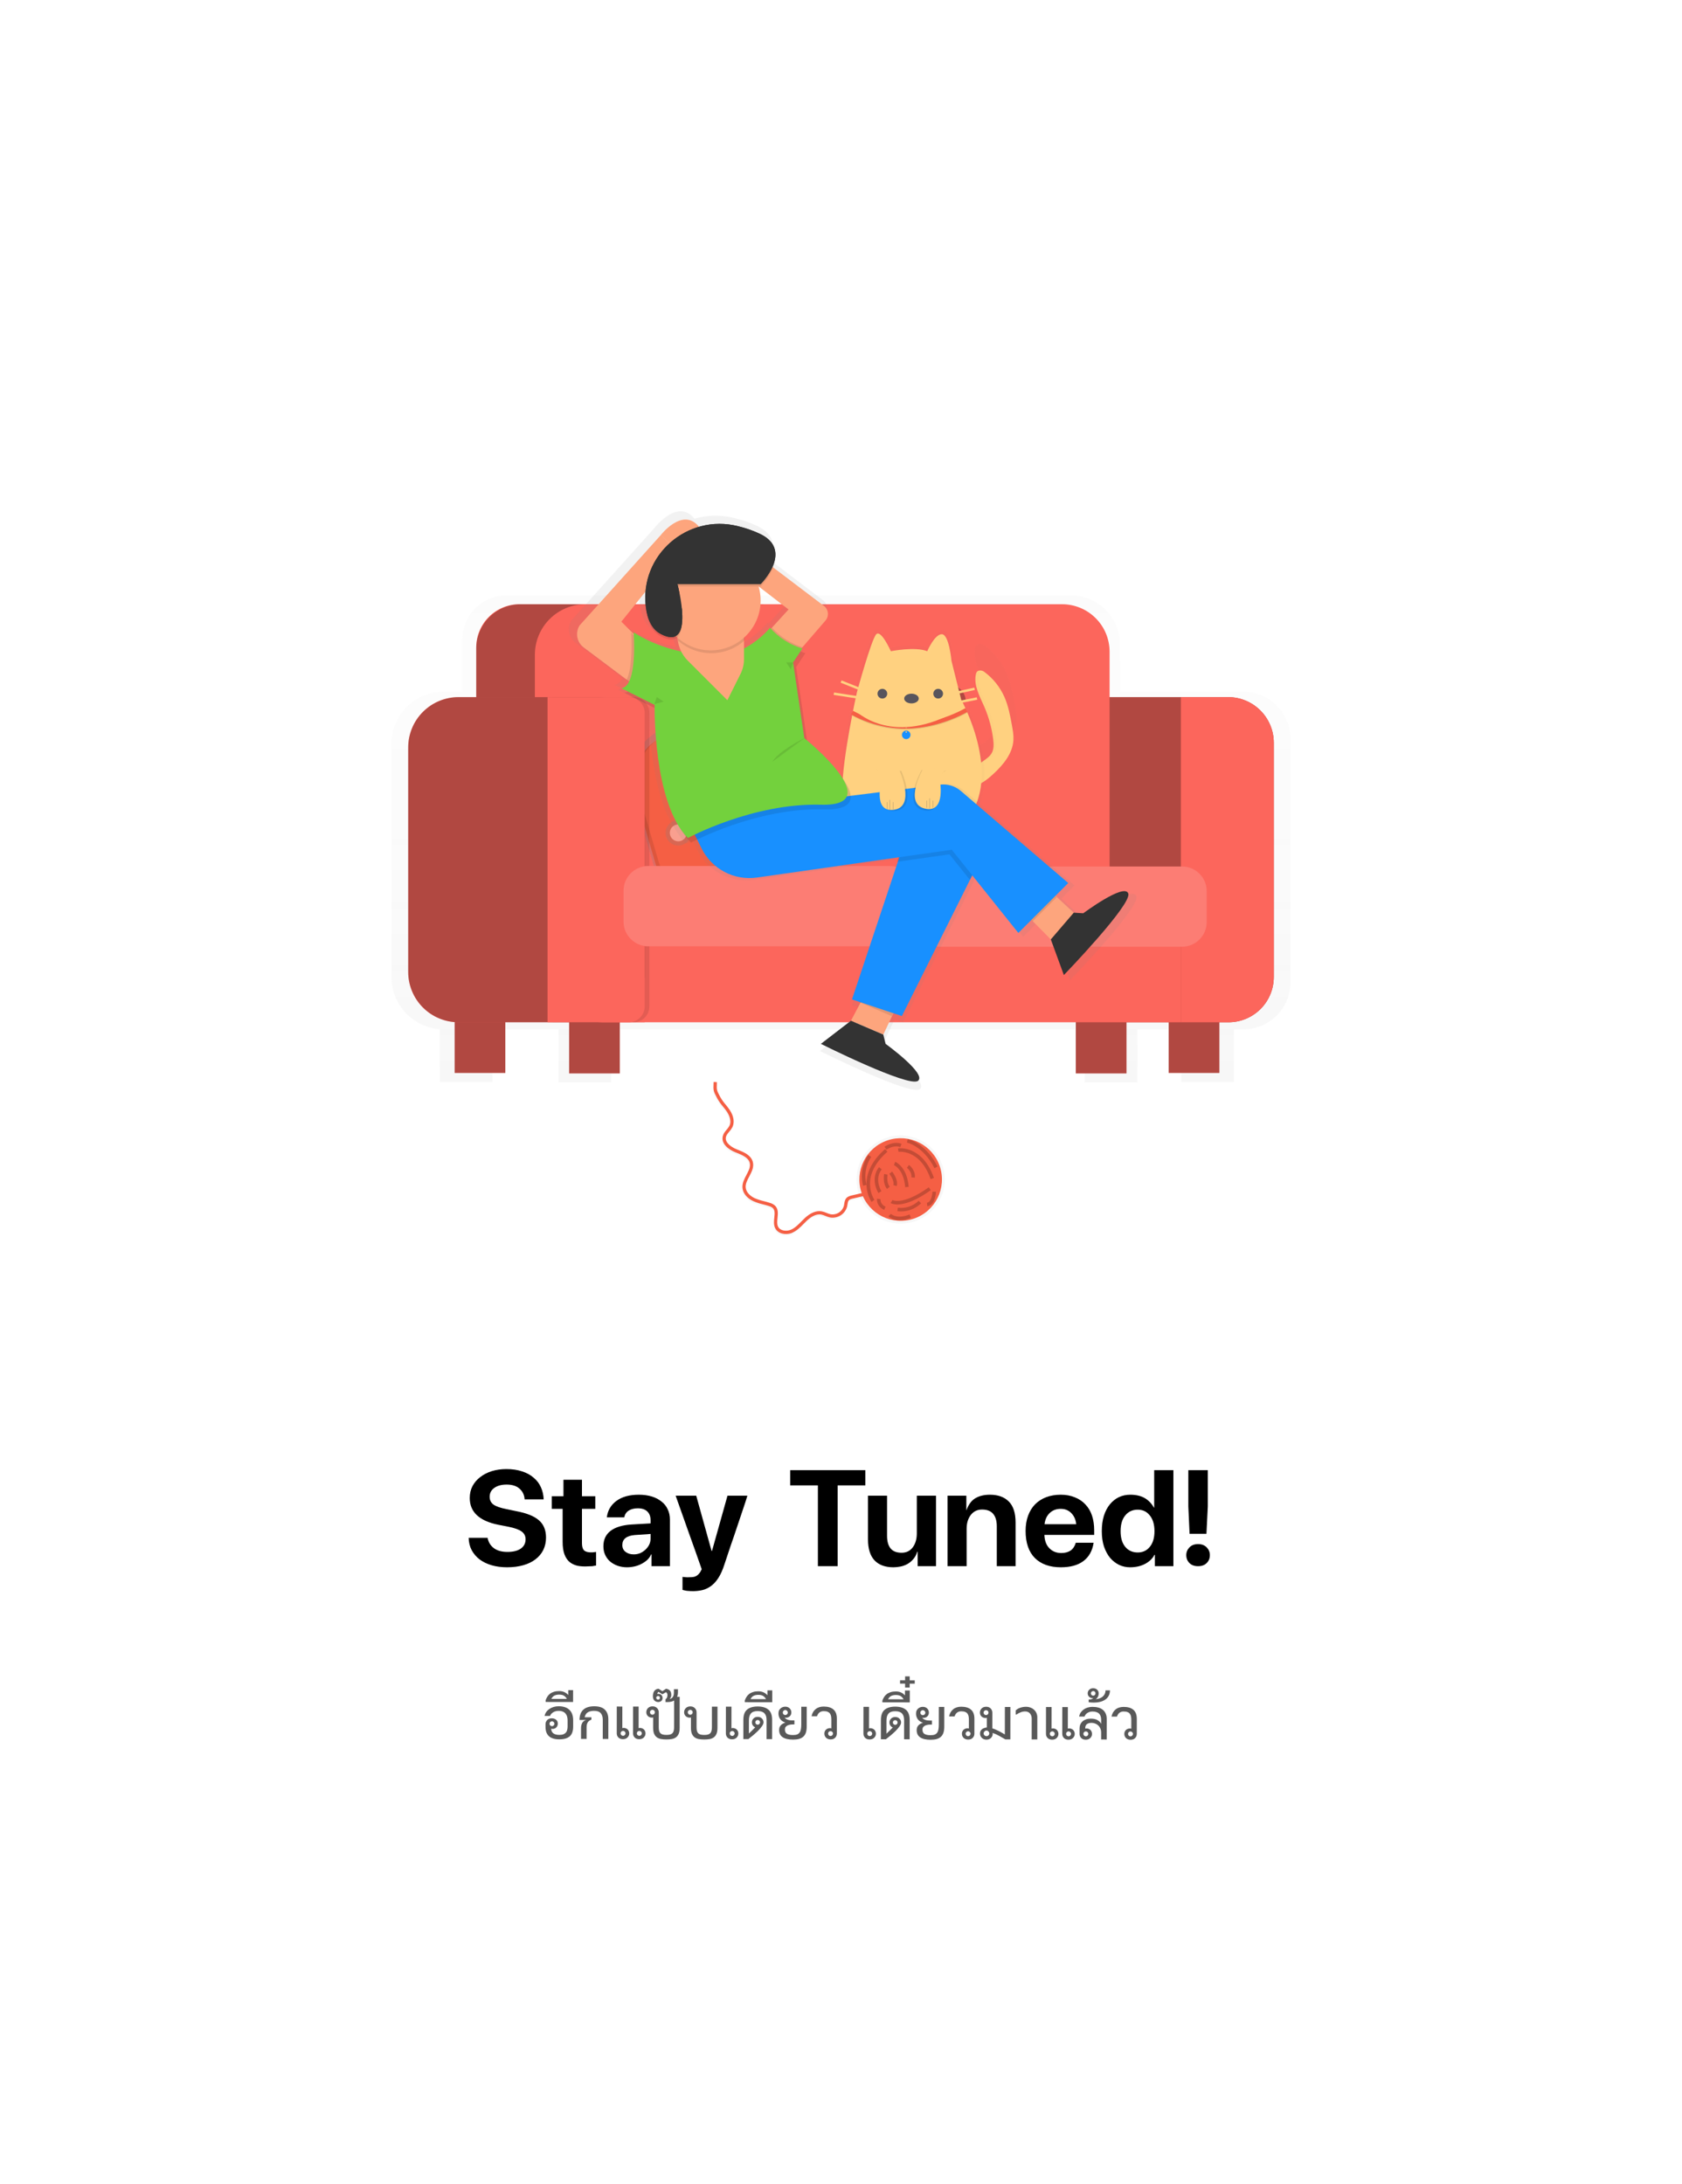 <svg width="479" height="622" viewBox="0 0 479 622" fill="none" xmlns="http://www.w3.org/2000/svg">
<g clip-path="url(#clip0)">
<g opacity="0.5">
<path opacity="0.5" d="M353.998 196.966H318.939V183.551C318.939 179.825 317.459 176.251 314.824 173.616C312.189 170.981 308.615 169.5 304.888 169.5H144.366C140.985 169.5 137.743 170.843 135.352 173.234C132.961 175.625 131.618 178.867 131.618 182.248V196.974H126.34C122.408 196.973 118.636 198.533 115.853 201.311C113.071 204.089 111.505 207.858 111.5 211.791V278.298C111.503 282.038 112.918 285.638 115.463 288.379C118.008 291.12 121.494 292.798 125.224 293.077V308.12H140.209V293.122H159.079V308.247H174.064V293.122H308.926V308.247H323.911V293.122H336.4V308.107H351.401V293.122H354.101C355.86 293.122 357.603 292.776 359.228 292.103C360.854 291.43 362.331 290.443 363.575 289.199C364.82 287.955 365.807 286.478 366.48 284.853C367.153 283.227 367.5 281.485 367.5 279.726V210.471C367.5 208.698 367.151 206.942 366.473 205.303C365.795 203.665 364.8 202.176 363.546 200.922C362.292 199.668 360.804 198.673 359.166 197.994C357.527 197.316 355.771 196.966 353.998 196.966ZM316.3 255.659V266.896H260.434C261.039 265.813 261.356 264.593 261.355 263.352V255.659H316.3Z" fill="url(#paint0_linear)"/>
</g>
<path d="M143.906 287.501H129.478V305.537H143.906V287.501Z" fill="#FC665C"/>
<path d="M320.797 287.635H306.369V305.671H320.797V287.635Z" fill="#FC665C"/>
<path d="M347.25 287.501H332.821V305.537H347.25V287.501Z" fill="#FC665C"/>
<path d="M176.506 287.635H162.077V305.671H176.506V287.635Z" fill="#FC665C"/>
<path opacity="0.3" d="M143.906 287.501H129.478V305.537H143.906V287.501Z" fill="black"/>
<path opacity="0.3" d="M320.797 287.635H306.369V305.671H320.797V287.635Z" fill="black"/>
<path opacity="0.3" d="M347.25 287.501H332.821V305.537H347.25V287.501Z" fill="black"/>
<path opacity="0.3" d="M176.506 287.635H162.077V305.671H176.506V287.635Z" fill="black"/>
<path d="M313.45 198.521H349.749C353.197 198.521 356.504 199.89 358.942 202.329C361.38 204.767 362.749 208.073 362.749 211.521V278.211C362.749 281.631 361.391 284.912 358.972 287.331C356.553 289.749 353.273 291.108 349.852 291.108H313.45V198.521Z" fill="#FC665C"/>
<path opacity="0.3" d="M313.45 198.521H349.749C353.197 198.521 356.504 199.89 358.942 202.329C361.38 204.767 362.749 208.073 362.749 211.521V278.211C362.749 281.631 361.391 284.912 358.972 287.331C356.553 289.749 353.273 291.108 349.852 291.108H313.45V198.521Z" fill="black"/>
<path d="M147.897 172.068H217.389V255.036H135.622V184.34C135.623 181.085 136.916 177.964 139.218 175.663C141.52 173.361 144.642 172.068 147.897 172.068Z" fill="#FC665C"/>
<path opacity="0.3" d="M148.293 172.068H217.389V255.036H135.622V184.736C135.622 183.073 135.95 181.425 136.587 179.888C137.223 178.351 138.157 176.954 139.333 175.778C140.51 174.601 141.907 173.668 143.444 173.032C144.981 172.395 146.629 172.068 148.293 172.068Z" fill="black"/>
<path d="M166.712 172.068H234.09V255.036H152.323V186.454C152.323 182.639 153.838 178.98 156.536 176.282C159.234 173.584 162.893 172.068 166.709 172.068H166.712Z" fill="#FC665C"/>
<path d="M233.694 172.068H302.458C306.046 172.068 309.488 173.494 312.025 176.031C314.563 178.569 315.989 182.011 315.989 185.599V255.036H233.694V172.068Z" fill="#FC665C"/>
<path d="M336.297 198.521H349.757C353.204 198.523 356.508 199.893 358.945 202.331C361.381 204.769 362.75 208.075 362.75 211.521V278.211C362.75 281.631 361.391 284.912 358.972 287.331C356.553 289.749 353.273 291.108 349.852 291.108H336.297V198.521Z" fill="#FC665C"/>
<path d="M336.294 265.857H170.359V291.108H336.294V265.857Z" fill="#FC665C"/>
<path d="M208.487 201.776L190.356 207.061C182.373 209.388 177.787 217.746 180.114 225.729L186.12 246.336C188.447 254.319 196.805 258.904 204.789 256.578L222.92 251.293C230.903 248.966 235.489 240.608 233.162 232.624L227.156 212.018C224.829 204.034 216.471 199.449 208.487 201.776Z" fill="url(#paint1_linear)"/>
<path d="M207.488 204.237L190.581 209.166C183.136 211.335 178.86 219.129 181.03 226.574L186.631 245.79C188.801 253.234 196.595 257.51 204.04 255.34L220.947 250.412C228.392 248.242 232.668 240.448 230.498 233.004L224.897 213.788C222.727 206.343 214.933 202.067 207.488 204.237Z" fill="#F55F44"/>
<path opacity="0.1" d="M207.488 204.237L190.581 209.166C183.136 211.335 178.86 219.129 181.03 226.574L186.631 245.79C188.801 253.234 196.595 257.51 204.04 255.34L220.947 250.412C228.392 248.242 232.668 240.448 230.498 233.004L224.897 213.788C222.727 206.343 214.933 202.067 207.488 204.237Z" fill="black"/>
<path d="M208.361 203.624L191.453 208.552C184.009 210.722 179.733 218.516 181.903 225.961L187.503 245.177C189.673 252.621 197.467 256.897 204.912 254.727L221.819 249.799C229.264 247.629 233.54 239.835 231.37 232.391L225.769 213.175C223.599 205.73 215.805 201.454 208.361 203.624Z" fill="#F55F44"/>
<path d="M204.745 220.214C206.374 219.068 206.766 216.817 205.62 215.188C204.474 213.558 202.223 213.166 200.594 214.312C198.964 215.458 198.572 217.709 199.718 219.339C200.864 220.968 203.115 221.36 204.745 220.214Z" fill="url(#paint2_linear)"/>
<path d="M222.005 230.124C223.635 228.977 224.027 226.727 222.881 225.097C221.734 223.467 219.484 223.076 217.854 224.222C216.225 225.368 215.833 227.618 216.979 229.248C218.125 230.878 220.376 231.27 222.005 230.124Z" fill="url(#paint3_linear)"/>
<path d="M195.233 240.13C196.862 238.984 197.254 236.734 196.108 235.104C194.962 233.474 192.711 233.082 191.082 234.228C189.452 235.375 189.06 237.625 190.206 239.255C191.352 240.885 193.603 241.277 195.233 240.13Z" fill="url(#paint4_linear)"/>
<path d="M211.508 250.734C213.137 249.588 213.529 247.337 212.383 245.707C211.237 244.078 208.986 243.686 207.357 244.832C205.727 245.978 205.335 248.229 206.481 249.858C207.628 251.488 209.878 251.88 211.508 250.734Z" fill="url(#paint5_linear)"/>
<path d="M204.052 219.23C205.138 218.466 205.4 216.966 204.636 215.88C203.872 214.794 202.372 214.533 201.286 215.297C200.2 216.06 199.939 217.56 200.702 218.646C201.466 219.732 202.966 219.994 204.052 219.23Z" fill="#F99F8F"/>
<path d="M221.313 229.139C222.399 228.375 222.66 226.876 221.896 225.79C221.133 224.703 219.633 224.442 218.547 225.206C217.461 225.97 217.199 227.47 217.963 228.556C218.727 229.642 220.227 229.903 221.313 229.139Z" fill="#F99F8F"/>
<path d="M194.54 239.146C195.626 238.382 195.888 236.882 195.124 235.796C194.36 234.71 192.86 234.449 191.774 235.213C190.688 235.977 190.427 237.476 191.191 238.563C191.954 239.649 193.454 239.91 194.54 239.146Z" fill="#F99F8F"/>
<path d="M210.815 249.749C211.902 248.986 212.163 247.486 211.399 246.4C210.635 245.314 209.135 245.052 208.049 245.816C206.963 246.58 206.702 248.08 207.466 249.166C208.23 250.252 209.729 250.513 210.815 249.749Z" fill="#F99F8F"/>
<path d="M130.536 198.521H183.584V291.108H130.536C126.748 291.108 123.115 289.604 120.436 286.925C117.757 284.246 116.251 280.613 116.25 276.825V212.807C116.25 209.018 117.756 205.384 120.435 202.705C123.114 200.026 126.747 198.521 130.536 198.521Z" fill="#FC665C"/>
<path opacity="0.3" d="M130.637 198.521H170.274C172.023 198.521 173.755 198.865 175.371 199.535C176.987 200.205 178.455 201.186 179.691 202.423C180.927 203.661 181.908 205.129 182.576 206.746C183.244 208.362 183.588 210.094 183.586 211.843V277.796C183.586 281.327 182.184 284.713 179.687 287.209C177.191 289.706 173.805 291.108 170.274 291.108H130.637C126.821 291.108 123.162 289.593 120.464 286.895C117.766 284.197 116.25 280.538 116.25 276.722V212.899C116.253 209.085 117.769 205.428 120.467 202.732C123.165 200.035 126.823 198.521 130.637 198.521Z" fill="black"/>
<path opacity="0.1" d="M157.266 198.521H180.435C181.625 198.521 182.766 198.993 183.608 199.835C184.449 200.676 184.922 201.817 184.922 203.007V286.622C184.922 287.812 184.449 288.953 183.608 289.794C182.766 290.636 181.625 291.108 180.435 291.108H157.266V198.521Z" fill="black"/>
<path d="M155.931 198.521H179.1C180.29 198.521 181.431 198.993 182.272 199.835C183.114 200.676 183.587 201.817 183.587 203.007V286.622C183.587 287.812 183.114 288.953 182.272 289.794C181.431 290.636 180.29 291.108 179.1 291.108H155.931V198.521Z" fill="#FC665C"/>
<path d="M260.542 246.62H177.574V269.467H260.542V246.62Z" fill="#FC665C"/>
<path d="M343.645 246.752H260.677V269.599H343.645V246.752Z" fill="#FC665C"/>
<path opacity="0.15" d="M253.522 246.62H184.595C180.718 246.62 177.574 249.763 177.574 253.64V262.447C177.574 266.324 180.718 269.467 184.595 269.467H253.522C257.399 269.467 260.542 266.324 260.542 262.447V253.64C260.542 249.763 257.399 246.62 253.522 246.62Z" fill="white"/>
<path d="M270.228 204.599C272.884 204.599 275.037 202.446 275.037 199.79C275.037 197.134 272.884 194.982 270.228 194.982C267.572 194.982 265.419 197.134 265.419 199.79C265.419 202.446 267.572 204.599 270.228 204.599Z" fill="#FC665C"/>
<path opacity="0.3" d="M270.228 204.599C272.884 204.599 275.037 202.446 275.037 199.79C275.037 197.134 272.884 194.982 270.228 194.982C267.572 194.982 265.419 197.134 265.419 199.79C265.419 202.446 267.572 204.599 270.228 204.599Z" fill="black"/>
<path d="M195.679 204.599C198.335 204.599 200.488 202.446 200.488 199.79C200.488 197.134 198.335 194.982 195.679 194.982C193.023 194.982 190.871 197.134 190.871 199.79C190.871 202.446 193.023 204.599 195.679 204.599Z" fill="#FC665C"/>
<path opacity="0.3" d="M195.679 204.599C198.335 204.599 200.488 202.446 200.488 199.79C200.488 197.134 198.335 194.982 195.679 194.982C193.023 194.982 190.871 197.134 190.871 199.79C190.871 202.446 193.023 204.599 195.679 204.599Z" fill="black"/>
<path d="M193.272 174.404C193.937 174.404 194.476 173.597 194.476 172.601C194.476 171.606 193.937 170.799 193.272 170.799C192.608 170.799 192.069 171.606 192.069 172.601C192.069 173.597 192.608 174.404 193.272 174.404Z" fill="#FDA57D"/>
<path opacity="0.15" d="M336.624 246.752H267.697C263.82 246.752 260.677 249.895 260.677 253.772V262.579C260.677 266.456 263.82 269.599 267.697 269.599H336.624C340.501 269.599 343.645 266.456 343.645 262.579V253.772C343.645 249.895 340.501 246.752 336.624 246.752Z" fill="white"/>
<g opacity="0.5">
<path opacity="0.5" d="M288.969 200.497C288.417 197.465 287.852 194.398 286.594 191.577C285.215 188.478 283.055 185.79 280.325 183.776C279.92 183.469 279.418 183.319 278.911 183.353C278.119 183.422 277.876 183.908 277.752 184.409C277.736 184.47 277.723 184.528 277.713 184.589C277.401 186.127 277.61 187.647 278.061 189.146C278.623 191.018 279.565 192.841 280.349 194.652C281.761 197.896 282.697 201.327 283.128 204.839C283.186 205.303 283.231 205.781 283.242 206.259C283.249 206.543 283.242 206.828 283.221 207.111C283.185 207.667 283.059 208.214 282.846 208.729C282.809 208.814 282.769 208.901 282.727 208.993C282.685 209.084 282.639 209.165 282.59 209.236C282.11 210.028 281.36 210.592 280.626 211.149C279.893 211.706 279.061 212.3 278.185 212.601H278.214C277.807 212.748 277.375 212.819 276.942 212.809C275.588 212.767 274.145 211.677 272.783 211.933L272.63 211.967C271.236 212.345 270.167 214.535 270.157 215.926C270.157 216.037 270.157 216.144 270.157 216.248C270.157 216.285 270.157 216.322 270.17 216.359C270.183 216.396 270.186 216.499 270.196 216.565C270.207 216.631 270.212 216.647 270.223 216.686C270.233 216.726 270.246 216.805 270.262 216.863C270.278 216.921 270.286 216.945 270.299 216.984C270.312 217.024 270.334 217.093 270.352 217.145C270.371 217.198 270.384 217.225 270.4 217.262C270.415 217.298 270.442 217.362 270.466 217.409L270.524 217.52C270.55 217.565 270.574 217.613 270.603 217.657L270.671 217.763L270.761 217.89L270.838 217.987L270.941 218.103L271.025 218.193L271.139 218.301L271.231 218.383L271.355 218.483L271.453 218.56L271.587 218.652L271.687 218.721L271.835 218.808L271.938 218.866L272.104 218.948L272.202 218.995C272.281 219.032 272.363 219.067 272.445 219.098L272.564 219.143L272.754 219.212L272.891 219.254L273.047 219.302L273.2 219.341L273.348 219.378L273.511 219.412L273.654 219.441L273.825 219.471L273.962 219.492L274.139 219.515L274.271 219.531L274.456 219.547H274.585H274.775H274.897H275.095H275.509H275.725H275.802L276.034 219.529H276.079C276.738 219.471 277.386 219.328 278.008 219.104C279.98 218.357 281.653 216.992 283.202 215.559C286.274 212.722 289.177 209.201 289.423 205.026C289.518 203.519 289.241 201.999 288.969 200.497Z" fill="url(#paint6_linear)"/>
</g>
<path opacity="0.1" d="M275.976 199.495H251.096V206.697H275.976V199.495Z" fill="black"/>
<path d="M275.976 199.495H251.096V206.042H275.976V199.495Z" fill="#FC665C"/>
<path d="M265.501 200.368C267.67 200.368 269.428 198.61 269.428 196.441C269.428 194.272 267.67 192.514 265.501 192.514C263.332 192.514 261.574 194.272 261.574 196.441C261.574 198.61 263.332 200.368 265.501 200.368Z" fill="#FC665C"/>
<path d="M258.096 202.485L258.048 202.437C258.137 202.37 258.209 202.283 258.259 202.183C258.309 202.083 258.335 201.972 258.335 201.861C258.335 201.749 258.309 201.639 258.259 201.539C258.209 201.439 258.137 201.351 258.048 201.284L258.09 201.231C258.186 201.305 258.263 201.4 258.316 201.508C258.369 201.617 258.397 201.736 258.397 201.857C258.397 201.977 258.369 202.096 258.316 202.205C258.263 202.313 258.186 202.408 258.09 202.482L258.096 202.485Z" fill="#1890FF"/>
<path opacity="0.1" d="M258.096 202.485L258.048 202.437C258.137 202.37 258.209 202.283 258.259 202.183C258.309 202.083 258.335 201.972 258.335 201.861C258.335 201.749 258.309 201.639 258.259 201.539C258.209 201.439 258.137 201.351 258.048 201.284L258.09 201.231C258.186 201.305 258.263 201.4 258.316 201.508C258.369 201.617 258.397 201.736 258.397 201.857C258.397 201.977 258.369 202.096 258.316 202.205C258.263 202.313 258.186 202.408 258.09 202.482L258.096 202.485Z" fill="black"/>
<path d="M258.048 202.485C257.953 202.411 257.875 202.316 257.822 202.208C257.769 202.099 257.742 201.98 257.742 201.859C257.742 201.739 257.769 201.619 257.822 201.511C257.875 201.403 257.953 201.308 258.048 201.234L258.09 201.287C258.001 201.354 257.929 201.441 257.879 201.541C257.829 201.641 257.803 201.752 257.803 201.863C257.803 201.975 257.829 202.085 257.879 202.185C257.929 202.285 258.001 202.372 258.09 202.44L258.048 202.485Z" fill="#1890FF"/>
<path d="M278.167 223.614C279.969 222.93 281.497 221.682 282.917 220.373C285.725 217.781 288.375 214.567 288.602 210.748C288.684 209.355 288.433 207.966 288.182 206.591C287.678 203.82 287.164 201.017 286.021 198.442C284.761 195.611 282.787 193.155 280.294 191.316C279.923 191.035 279.462 190.898 278.998 190.93C278.206 191.002 278.006 191.545 277.9 192.065C277.259 195.232 279.019 198.304 280.307 201.26C281.597 204.225 282.452 207.36 282.846 210.569C283.012 211.93 283.073 213.403 282.355 214.575C281.917 215.293 281.231 215.815 280.56 216.322C279.557 217.079 278.449 217.874 277.193 217.837C275.937 217.8 274.532 216.721 273.234 217.069C271.936 217.417 270.983 219.415 270.975 220.695C270.959 224.163 275.754 224.527 278.167 223.614Z" fill="#FFD180"/>
<g opacity="0.1">
<path opacity="0.1" d="M282.35 214.575C281.911 215.293 281.225 215.815 280.555 216.322C279.884 216.876 279.131 217.321 278.322 217.642C279.462 217.565 280.484 216.85 281.41 216.14C282.08 215.633 282.767 215.108 283.205 214.393C283.92 213.224 283.862 211.754 283.696 210.386C283.302 207.178 282.447 204.042 281.157 201.078C279.869 198.12 278.106 195.045 278.75 191.883C278.768 191.696 278.824 191.515 278.914 191.351C279.005 191.186 279.129 191.042 279.278 190.928C279.18 190.92 279.082 190.92 278.985 190.928C278.193 190.999 277.992 191.543 277.887 192.063C277.245 195.23 279.006 198.302 280.294 201.258C281.584 204.222 282.439 207.357 282.833 210.566C283.007 211.93 283.067 213.403 282.35 214.575Z" fill="black"/>
<path opacity="0.1" d="M271.835 220.521C271.835 219.339 272.677 217.541 273.809 217.003C273.616 216.998 273.423 217.02 273.236 217.069C271.962 217.415 270.985 219.415 270.977 220.695C270.962 223.931 275.129 224.459 277.649 223.78C275.145 224.144 271.819 223.403 271.835 220.521Z" fill="black"/>
</g>
<g opacity="0.5">
<path opacity="0.5" d="M253.453 184.446C253.453 184.446 260.642 183.008 264.237 184.446C264.237 184.446 266.393 179.413 268.549 179.413C270.706 179.413 271.423 187.331 271.423 187.331L274.297 198.832C274.297 198.832 287.955 223.274 274.297 236.211C260.64 249.148 239.078 234.765 239.078 225.419C239.078 216.074 243.39 196.668 243.39 196.668C243.39 196.668 247.702 180.854 249.141 179.416C250.579 177.977 253.453 184.446 253.453 184.446Z" fill="url(#paint7_linear)"/>
</g>
<path d="M253.696 185.446C253.696 185.446 260.605 184.063 264.06 185.446C264.06 185.446 266.132 180.609 268.206 180.609C270.281 180.609 270.969 188.209 270.969 188.209L273.733 199.265C273.733 199.265 286.863 222.754 273.733 235.197C260.603 247.641 239.872 233.814 239.872 224.833C239.872 215.852 244.018 197.193 244.018 197.193C244.018 197.193 248.164 181.992 249.547 180.609C250.93 179.226 253.696 185.446 253.696 185.446Z" fill="#FFD180"/>
<g opacity="0.1">
<path opacity="0.1" d="M278.56 212.181C277.5 207.69 275.875 203.351 273.725 199.268L274.16 201.015C276.032 204.564 277.508 208.309 278.56 212.181Z" fill="white"/>
<path opacity="0.1" d="M241.115 222.973C241.115 213.999 244.459 198.94 244.459 198.94C244.459 198.94 248.605 183.739 249.988 182.356C251.371 180.973 254.134 187.193 254.134 187.193C254.134 187.193 261.044 185.81 264.498 187.193C264.498 187.193 266.573 182.356 268.644 182.356C269.436 182.356 270.046 183.501 270.473 184.903C270.051 182.852 269.333 180.609 268.209 180.609C266.137 180.609 264.063 185.446 264.063 185.446C260.608 184.063 253.699 185.446 253.699 185.446C253.699 185.446 250.936 179.228 249.553 180.609C248.17 181.989 244.024 197.193 244.024 197.193C244.024 197.193 240.68 212.237 240.68 221.226C240.677 222.038 241.115 223.231 241.115 222.973Z" fill="white"/>
</g>
<path d="M267.172 198.922C267.936 198.922 268.555 198.303 268.555 197.539C268.555 196.775 267.936 196.156 267.172 196.156C266.408 196.156 265.789 196.775 265.789 197.539C265.789 198.303 266.408 198.922 267.172 198.922Z" fill="#58555D"/>
<path d="M251.279 198.922C252.042 198.922 252.662 198.303 252.662 197.539C252.662 196.775 252.042 196.156 251.279 196.156C250.515 196.156 249.896 196.775 249.896 197.539C249.896 198.303 250.515 198.922 251.279 198.922Z" fill="#58555D"/>
<path d="M259.571 200.305C260.715 200.305 261.643 199.686 261.643 198.922C261.643 198.158 260.715 197.539 259.571 197.539C258.427 197.539 257.499 198.158 257.499 198.922C257.499 199.686 258.427 200.305 259.571 200.305Z" fill="#58555D"/>
<path d="M277.462 195.808L271.243 197.189L271.393 197.864L277.612 196.483L277.462 195.808Z" fill="#FFD180"/>
<path d="M278.163 198.573L271.252 199.95L271.388 200.629L278.298 199.251L278.163 198.573Z" fill="#FFD180"/>
<path d="M239.657 193.761L239.4 194.403L246.31 197.167L246.567 196.525L239.657 193.761Z" fill="#FFD180"/>
<path d="M237.519 197.204L237.414 197.887L246.398 199.27L246.503 198.586L237.519 197.204Z" fill="#FFD180"/>
<path opacity="0.1" d="M257.847 207.763C256.039 207.765 254.233 207.611 252.45 207.304C249.023 206.714 245.725 205.528 242.707 203.802L242.947 202.685C246 204.339 249.296 205.497 252.712 206.116C257.686 206.969 266.243 206.713 274.939 201.915L275.519 202.97C269.206 206.459 262.561 207.763 257.847 207.763Z" fill="black"/>
<path d="M274.939 201.659C266.23 206.457 257.684 206.713 252.712 205.86C249.296 205.241 246 204.083 242.947 202.429L242.308 203.448C245.472 205.187 248.897 206.4 252.45 207.04C254.234 207.348 256.04 207.503 257.85 207.502C262.564 207.502 269.199 206.201 275.533 202.717L274.939 201.659ZM258.072 207.407C258.045 207.407 258.019 207.399 257.997 207.384C257.975 207.369 257.958 207.348 257.948 207.324C257.937 207.299 257.935 207.272 257.94 207.246C257.945 207.22 257.958 207.196 257.977 207.177C257.996 207.158 258.02 207.145 258.046 207.14C258.072 207.135 258.099 207.138 258.123 207.148C258.148 207.158 258.169 207.175 258.184 207.197C258.199 207.22 258.206 207.246 258.206 207.272C258.206 207.308 258.191 207.341 258.166 207.366C258.141 207.39 258.107 207.404 258.072 207.404V207.407Z" fill="#F55F44"/>
<path opacity="0.1" d="M256.734 209.275C256.734 209.63 256.875 209.969 257.125 210.22C257.375 210.47 257.715 210.611 258.069 210.611C258.423 210.611 258.763 210.47 259.014 210.22C259.264 209.969 259.405 209.63 259.405 209.275C259.405 208.921 259.264 208.582 259.014 208.331C258.763 208.081 258.423 207.94 258.069 207.94C257.715 207.94 257.375 208.081 257.125 208.331C256.875 208.582 256.734 208.921 256.734 209.275ZM258.069 208.608C258.025 208.608 257.983 208.595 257.946 208.57C257.91 208.546 257.881 208.511 257.864 208.471C257.848 208.43 257.843 208.386 257.852 208.343C257.86 208.3 257.882 208.26 257.913 208.229C257.944 208.198 257.983 208.177 258.026 208.169C258.069 208.16 258.114 208.164 258.154 208.181C258.195 208.198 258.229 208.226 258.254 208.263C258.278 208.299 258.291 208.342 258.291 208.386C258.291 208.444 258.268 208.5 258.227 208.542C258.186 208.583 258.13 208.607 258.072 208.608H258.069Z" fill="url(#paint8_linear)"/>
<path d="M256.868 209.275C256.868 209.595 256.995 209.901 257.221 210.126C257.447 210.352 257.753 210.479 258.072 210.479C258.391 210.479 258.697 210.352 258.923 210.126C259.149 209.901 259.275 209.595 259.275 209.275C259.275 208.956 259.149 208.65 258.923 208.424C258.697 208.199 258.391 208.072 258.072 208.072C257.753 208.072 257.447 208.199 257.221 208.424C256.995 208.65 256.868 208.956 256.868 209.275ZM258.072 208.674C258.032 208.674 257.993 208.662 257.96 208.64C257.927 208.618 257.902 208.586 257.887 208.55C257.871 208.513 257.867 208.473 257.875 208.434C257.883 208.395 257.902 208.359 257.93 208.331C257.958 208.303 257.994 208.284 258.033 208.276C258.072 208.269 258.112 208.273 258.149 208.288C258.185 208.303 258.217 208.329 258.239 208.362C258.261 208.395 258.272 208.433 258.272 208.473C258.272 208.526 258.251 208.577 258.214 208.615C258.176 208.653 258.125 208.674 258.072 208.674Z" fill="#1890FF"/>
<path d="M273.168 202.06C254.776 212.88 244.177 202.852 244.177 202.852L273.168 202.06Z" fill="#FFD180"/>
<path d="M323.624 255.221C322.497 252.025 310.428 261.027 310.428 261.027L307.638 260.861L302.27 255.888L306.018 252.141L274.548 225.155C273.708 224.436 272.727 223.9 271.667 223.582C270.608 223.263 269.494 223.17 268.396 223.308L242.234 226.57C242.121 225.071 241.197 223.289 239.891 221.471C237.207 217.069 231.556 212.099 229.471 210.334L226.272 188.83L228.983 184.763C228.481 184.626 227.988 184.46 227.505 184.267L228.078 183.406L227.866 183.348L228.13 183.037H228.099L234.85 175.225C235.351 174.645 235.608 173.893 235.567 173.128C235.525 172.363 235.189 171.643 234.628 171.121L219.519 159.64C219.977 158.547 220.196 157.368 220.163 156.183C220.281 153.903 219.26 151.588 215.837 149.875C213.719 148.866 211.5 148.082 209.218 147.537C205.457 146.569 201.505 146.628 197.775 147.706C197.714 147.63 197.648 147.553 197.579 147.474C192.929 142.159 186.83 149.796 186.592 150.113L162.755 176.626C162.107 177.655 161.87 178.891 162.091 180.087C162.312 181.283 162.975 182.352 163.948 183.082L176.566 192.543L176.527 192.625L177.239 193.153C176.711 194.208 175.975 194.921 175.012 195.029L176.944 195.995C176.638 196.209 176.284 196.342 175.914 196.383L184.761 200.806C184.761 205.404 185.236 226.451 192.71 236.784C193.476 238.055 194.387 239.233 195.426 240.294C195.426 240.294 196.062 239.948 197.223 239.388L198.558 242.062C200.026 244.997 202.38 247.396 205.287 248.919C208.194 250.442 211.506 251.011 214.755 250.547L256.282 244.614L255.842 245.934L256.079 245.899L242.619 286.279L244.842 287.02L244.799 287.099L245.113 287.234L242.313 292.512L233.501 299.29C233.501 299.29 259.257 312.166 261.967 310.134C264.678 308.102 252.466 299.29 252.466 299.29L251.788 296.579L254.752 290.322L257.235 291.15L277.193 251.236L277.871 249.879L291.378 266.77L295.187 262.964L295.598 263.381L295.633 263.347L300.911 268.688L304.735 279.126C304.735 279.126 324.745 258.417 323.624 255.221ZM218.848 177.603L218.584 177.296C216.975 179.31 214.127 181.746 210.952 183.396V181.176L211.102 181.044V180.078C213.109 178.231 214.56 175.86 215.293 173.233C216.025 170.605 216.008 167.825 215.246 165.206L224.013 171.939L218.848 177.603ZM189.092 152.575L188.881 152.364L189.094 152.575H189.092ZM182.085 166.69C182.027 167.393 182.003 168.102 182.013 168.814C181.998 169.849 182.055 170.883 182.185 171.91C182.636 175.497 183.922 178.429 186.569 179.827C188.875 181.041 190.393 180.976 191.359 180.147L191.464 180.242C191.545 181.645 191.91 183.016 192.536 184.274C187.594 183.243 182.875 181.342 178.598 178.661C178.598 178.661 178.614 178.84 178.633 179.162L175.006 175.536L182.085 166.69Z" fill="url(#paint9_linear)"/>
<path d="M248.254 279.477L242.329 290.67L251.545 294.618L257.47 282.111L248.254 279.477Z" fill="#FDA57D"/>
<path d="M251.545 294.618L252.202 297.258C252.202 297.258 264.052 305.816 261.418 307.79C258.785 309.765 233.768 297.258 233.768 297.258L242.327 290.673L251.545 294.618Z" fill="#333333"/>
<path opacity="0.1" d="M256.839 283.273L247.515 280.166L244.741 285.402L253.957 289.353L256.839 283.273Z" fill="black"/>
<path d="M290.354 258.512L299.254 267.522L305.786 259.913L295.63 250.51L290.354 258.512Z" fill="#FDA57D"/>
<path opacity="0.1" d="M295.997 250.948L290.721 258.953L294.094 262.365L300.937 255.522L295.997 250.948Z" fill="black"/>
<path d="M305.785 259.911L308.496 260.072C308.496 260.072 320.214 251.333 321.309 254.437C322.404 257.541 302.969 277.662 302.969 277.662L299.256 267.522L305.785 259.911Z" fill="#333333"/>
<path d="M221.408 192.543L235.085 176.708C235.572 176.145 235.822 175.414 235.781 174.67C235.741 173.927 235.414 173.228 234.868 172.72L205.109 150.166L201.496 155.803L224.56 173.557L214.768 184.293L221.408 192.543Z" fill="#FDA57D"/>
<path opacity="0.1" d="M219.838 178.753L215.053 184L221.702 192.261L228.563 184.327C225.216 183.268 222.207 181.345 219.838 178.753Z" fill="black"/>
<path d="M181.702 195.979L166.218 184.367C165.273 183.658 164.629 182.619 164.415 181.458C164.2 180.296 164.43 179.096 165.059 178.096L188.229 152.314L192.979 157.065L176.951 177.03L186.426 186.505L181.702 195.979Z" fill="#FDA57D"/>
<path opacity="0.1" d="M178.427 193.641L180.96 195.541L185.711 186.066L179.746 180.12C179.873 182.137 180.229 189.972 178.427 193.641Z" fill="black"/>
<path d="M256.837 241.967L242.622 284.608L256.837 289.345L280.523 241.967L261.574 237.23L256.837 241.967Z" fill="#1890FF"/>
<path opacity="0.1" d="M256.177 243.284L255.467 245.416L270.392 243.284L276.222 250.573L279.866 243.284L260.914 238.546L256.177 243.284Z" fill="black"/>
<path d="M188.197 152.343C188.197 152.343 194.267 144.515 198.878 149.783C203.488 155.051 191.636 155.708 191.636 155.708L188.197 152.343Z" fill="#FDA57D"/>
<path d="M195.246 232.492L199.825 241.653C201.251 244.504 203.537 246.834 206.361 248.314C209.184 249.793 212.402 250.346 215.557 249.895L271.049 241.977L290.001 265.667L304.213 251.455L273.638 225.248C272.822 224.548 271.869 224.027 270.84 223.718C269.811 223.408 268.729 223.317 267.663 223.45L195.246 232.492Z" fill="#1890FF"/>
<path opacity="0.1" d="M181.322 181.385C181.322 181.385 182.57 196.771 177.833 197.299L187.308 202.049C187.308 202.049 186.78 229.948 196.782 239.951C196.782 239.951 215.206 229.948 234.684 230.476C254.161 231.004 229.933 211.524 229.933 211.524L226.734 189.957L229.373 185.998C225.805 184.929 222.611 182.876 220.157 180.073C217.518 183.364 211.485 187.827 206.252 187.827H203.987C196.186 187.827 187.888 186.243 181.314 182.047L181.322 181.385Z" fill="black"/>
<path d="M180.443 180.068C180.443 180.068 181.702 195.454 176.952 195.979L186.426 200.73C186.426 200.73 185.898 228.628 195.901 238.631C195.901 238.631 214.325 228.628 233.802 229.156C253.279 229.684 229.052 210.204 229.052 210.204L225.853 188.637L228.492 184.678C224.924 183.61 221.729 181.556 219.276 178.753C216.637 182.044 210.604 186.507 205.37 186.507H203.106C195.304 186.507 187.007 184.272 180.433 180.068H180.443Z" fill="#73D13D"/>
<path d="M192.924 175.729V181.007C192.924 183.688 193.989 186.259 195.885 188.154L207.138 199.408L210.883 191.915C211.536 190.61 211.876 189.172 211.876 187.713V175.729H192.924Z" fill="#FDA57D"/>
<path opacity="0.1" d="M193.069 181.823C193.069 182.018 193.069 182.211 193.088 182.406C195.694 184.73 199.065 186.014 202.557 186.011C206.05 186.008 209.419 184.719 212.021 182.39V176.534H193.069V181.823Z" fill="black"/>
<path d="M202.398 185.206C210.248 185.206 216.61 178.843 216.61 170.994C216.61 163.145 210.248 156.782 202.398 156.782C194.549 156.782 188.187 163.145 188.187 170.994C188.187 178.843 194.549 185.206 202.398 185.206Z" fill="#FDA57D"/>
<path opacity="0.1" d="M192.924 166.985H216.613C216.613 166.985 226.088 157.511 216.613 152.773C214.556 151.793 212.401 151.032 210.184 150.504C195.777 146.851 182.077 158.767 183.93 173.515C184.368 176.998 185.616 179.849 188.187 181.197C198.186 186.454 192.924 166.985 192.924 166.985Z" fill="black"/>
<path d="M192.924 166.328H216.613C216.613 166.328 226.088 156.853 216.613 152.116C214.556 151.136 212.401 150.375 210.184 149.846C195.777 146.194 182.077 158.11 183.93 172.857C184.368 176.341 185.616 179.191 188.187 180.54C198.186 185.805 192.924 166.328 192.924 166.328Z" fill="#333333"/>
<path d="M193.61 173.483C194.337 173.483 194.927 172.451 194.927 171.179C194.927 169.906 194.337 168.875 193.61 168.875C192.883 168.875 192.293 169.906 192.293 171.179C192.293 172.451 192.883 173.483 193.61 173.483Z" fill="#FDA57D"/>
<path opacity="0.1" d="M186.368 200.476L187.028 198.5L189.002 199.817L186.368 200.476Z" fill="black"/>
<path opacity="0.1" d="M229.088 210.207C229.088 210.207 221.92 213.638 219.944 216.937L229.088 210.207Z" fill="black"/>
<path opacity="0.1" d="M225.869 188.626L225.211 190.601L223.895 188.626H225.869Z" fill="black"/>
<path d="M192.924 166.328H216.613C216.613 166.328 226.088 156.853 216.613 152.116C214.556 151.136 212.401 150.375 210.184 149.846C195.777 146.194 182.077 158.11 183.93 172.857C184.368 176.341 185.616 179.191 188.187 180.54C198.186 185.805 192.924 166.328 192.924 166.328Z" fill="#333333"/>
<path opacity="0.1" d="M256.655 219.539C256.655 219.539 261.461 229.988 255.15 230.888C248.84 231.788 251.719 222.136 251.719 222.136C251.719 222.136 251.089 219.273 249.553 219.112" fill="black"/>
<path opacity="0.1" d="M262.461 219.286C262.461 219.286 256.747 229.267 262.952 230.713C269.156 232.16 267.145 222.302 267.145 222.302C267.145 222.302 268.027 219.507 269.573 219.481" fill="black"/>
<path d="M256.098 219.246C256.098 219.246 260.904 229.695 254.593 230.595C248.283 231.495 251.162 221.843 251.162 221.843C251.162 221.843 250.532 218.972 249.001 218.811" fill="#FFD180"/>
<path d="M262.907 218.845C262.907 218.845 257.183 228.829 263.398 230.265C269.613 231.7 267.591 221.854 267.591 221.854C267.591 221.854 268.473 219.059 270.019 219.032" fill="#FFD180"/>
<path opacity="0.5" d="M252.677 228.423H252.569V230.463H252.677V228.423Z" fill="#58555D"/>
<path opacity="0.5" d="M254.425 228.423H254.316V230.463H254.425V228.423Z" fill="#58555D"/>
<path opacity="0.5" d="M253.477 227.773H253.369V230.626H253.477V227.773Z" fill="#58555D"/>
<path opacity="0.5" d="M264.026 227.987H263.918V230.027H264.026V227.987Z" fill="#58555D"/>
<path opacity="0.5" d="M265.773 227.987H265.665V230.027H265.773V227.987Z" fill="#58555D"/>
<path opacity="0.5" d="M264.826 227.335H264.717V230.188H264.826V227.335Z" fill="#58555D"/>
<g opacity="0.5">
<path opacity="0.5" d="M260.483 347.794C267.06 345.588 270.603 338.469 268.397 331.892C266.192 325.315 259.072 321.772 252.496 323.978C245.919 326.183 242.376 333.303 244.581 339.879C246.787 346.456 253.906 349.999 260.483 347.794Z" fill="url(#paint10_linear)"/>
</g>
<path d="M260.228 347.033C266.384 344.968 269.701 338.304 267.637 332.147C265.572 325.991 258.907 322.674 252.751 324.738C246.594 326.803 243.277 333.468 245.342 339.624C247.407 345.781 254.071 349.098 260.228 347.033Z" fill="#F55F44"/>
<g opacity="0.5">
<path opacity="0.5" d="M225.198 351.635C223.509 352.203 221.406 351.799 220.622 350.178C220.171 349.241 220.279 348.194 220.384 347.18C220.5 346.069 220.598 345.111 219.973 344.491C219.649 344.216 219.269 344.017 218.859 343.908C218.331 343.731 217.761 343.583 217.217 343.44C216.248 343.218 215.301 342.907 214.388 342.511C212.593 341.67 211.445 340.247 211.319 338.706C211.211 337.386 211.847 336.183 212.454 335.029C213.061 333.876 213.673 332.731 213.383 331.599C212.989 330.07 211.155 329.345 209.54 328.695L209.276 328.595C207.302 327.803 205.185 326.133 205.713 323.99C205.898 323.243 206.37 322.67 206.827 322.142C207.136 321.799 207.402 321.419 207.619 321.01C208.331 319.508 207.355 317.772 206.919 317.094C206.579 316.566 206.175 316.08 205.784 315.597C205.172 314.888 204.63 314.121 204.167 313.306L204.093 313.169C203.021 311.142 203 311.058 203.09 308.849V308.585L204.024 308.622V308.886C203.945 310.889 203.945 310.889 204.919 312.731L204.993 312.868C205.428 313.629 205.936 314.346 206.51 315.009C206.914 315.507 207.331 316.025 207.698 316.576C208.83 318.289 209.107 320.049 208.461 321.409C208.208 321.886 207.896 322.329 207.532 322.728C207.125 323.214 206.74 323.673 206.608 324.211C206.196 325.877 208.3 327.202 209.609 327.724L209.859 327.824C211.593 328.511 213.752 329.366 214.264 331.353C214.644 332.828 213.939 334.158 213.256 335.446C212.683 336.528 212.14 337.558 212.227 338.613C212.343 340.031 213.612 341.11 214.76 341.651C215.621 342.022 216.514 342.314 217.428 342.522C217.988 342.667 218.566 342.82 219.131 343.008C219.679 343.158 220.186 343.435 220.609 343.815C221.551 344.75 221.419 346.03 221.292 347.267C221.197 348.191 221.105 349.065 221.443 349.761C222.052 351.023 223.942 351.208 225.256 350.587C226.333 350.081 227.18 349.218 228.078 348.307C228.368 348.012 228.669 347.708 228.975 347.418C230.648 345.834 232.34 345.143 233.87 345.409C234.356 345.51 234.83 345.663 235.282 345.866C235.635 346.021 235.999 346.146 236.372 346.241C237.205 346.389 238.062 346.218 238.774 345.762C239.485 345.306 239.999 344.599 240.212 343.781C240.247 343.625 240.271 343.462 240.297 343.29C240.379 342.741 240.471 342.118 240.909 341.635C241.347 341.152 242.041 340.975 242.535 340.862L247.629 339.685L247.84 340.595L242.746 341.773C242.263 341.883 241.843 341.999 241.603 342.263C241.363 342.527 241.292 342.968 241.226 343.427C241.199 343.607 241.17 343.794 241.131 343.979C240.863 345.038 240.201 345.956 239.28 346.544C238.359 347.133 237.249 347.348 236.175 347.146C235.751 347.04 235.337 346.899 234.937 346.724C234.545 346.547 234.135 346.413 233.715 346.322C232.163 346.059 230.635 347.133 229.624 348.088C229.331 348.365 229.036 348.666 228.751 348.954C227.835 349.883 226.89 350.846 225.663 351.424C225.512 351.503 225.357 351.574 225.198 351.635Z" fill="url(#paint11_linear)"/>
</g>
<path d="M225.325 351.171C223.636 351.738 221.532 351.334 220.749 349.714C220.297 348.777 220.405 347.729 220.511 346.716C220.627 345.605 220.725 344.647 220.099 344.026C219.776 343.751 219.396 343.552 218.986 343.443C218.458 343.266 217.888 343.119 217.344 342.976C216.375 342.753 215.428 342.442 214.515 342.047C212.72 341.205 211.572 339.783 211.445 338.241C211.337 336.922 211.973 335.718 212.58 334.565C213.187 333.412 213.8 332.266 213.509 331.134C213.116 329.606 211.282 328.88 209.667 328.231L209.403 328.131C207.429 327.339 205.312 325.668 205.84 323.525C206.025 322.778 206.497 322.206 206.954 321.678C207.263 321.335 207.529 320.954 207.745 320.546C208.458 319.044 207.481 317.307 207.046 316.629C206.706 316.101 206.302 315.616 205.911 315.133C205.299 314.423 204.757 313.656 204.293 312.842L204.219 312.705C203.148 310.678 203.127 310.593 203.217 308.384V308.12L204.151 308.157V308.421C204.072 310.424 204.072 310.424 205.045 312.267L205.119 312.404C205.555 313.165 206.063 313.881 206.637 314.544C207.041 315.043 207.458 315.56 207.825 316.112C208.957 317.825 209.234 319.585 208.587 320.944C208.335 321.422 208.022 321.865 207.658 322.264C207.252 322.749 206.867 323.209 206.735 323.747C206.323 325.412 208.426 326.737 209.735 327.26L209.986 327.36C211.72 328.046 213.879 328.901 214.391 330.889C214.771 332.364 214.066 333.694 213.383 334.982C212.81 336.064 212.266 337.093 212.353 338.149C212.469 339.566 213.739 340.646 214.887 341.187C215.748 341.558 216.641 341.849 217.555 342.058C218.115 342.203 218.693 342.356 219.257 342.543C219.806 342.694 220.312 342.97 220.735 343.351C221.678 344.285 221.546 345.565 221.419 346.803C221.324 347.727 221.232 348.6 221.569 349.297C222.179 350.558 224.069 350.743 225.383 350.123C226.46 349.616 227.307 348.753 228.204 347.843C228.495 347.547 228.795 347.244 229.102 346.953C230.775 345.37 232.467 344.678 233.997 344.945C234.483 345.046 234.956 345.199 235.409 345.401C235.762 345.556 236.126 345.682 236.499 345.776C237.331 345.924 238.189 345.753 238.9 345.298C239.612 344.842 240.126 344.134 240.339 343.316C240.373 343.161 240.397 342.997 240.424 342.826C240.505 342.277 240.598 341.654 241.036 341.171C241.474 340.688 242.168 340.511 242.662 340.398L247.755 339.22L247.966 340.131L242.873 341.308C242.39 341.419 241.97 341.535 241.73 341.799C241.49 342.063 241.419 342.504 241.353 342.963C241.326 343.142 241.297 343.33 241.258 343.514C240.99 344.574 240.328 345.491 239.407 346.08C238.486 346.668 237.375 346.883 236.301 346.681C235.878 346.576 235.463 346.434 235.063 346.259C234.671 346.083 234.262 345.948 233.842 345.858C232.29 345.594 230.762 346.668 229.751 347.624C229.458 347.901 229.162 348.202 228.877 348.489C227.961 349.418 227.017 350.382 225.789 350.959C225.639 351.039 225.484 351.109 225.325 351.171Z" fill="#F55F44"/>
<path opacity="0.2" d="M255.805 327.51C255.805 327.51 262.31 326.526 265.496 335.605" stroke="black" stroke-miterlimit="10"/>
<path opacity="0.2" d="M248.608 341.973C248.608 341.973 243.778 335.138 252.384 327.6" stroke="black" stroke-miterlimit="10"/>
<path opacity="0.2" d="M250.584 339.476C250.584 339.476 248.254 335.89 250.698 332.675" stroke="black" stroke-miterlimit="10"/>
<path opacity="0.2" d="M254.757 331.313C254.757 331.313 257.842 332.533 258.275 338.025" stroke="black" stroke-miterlimit="10"/>
<path opacity="0.2" d="M258.378 324.884C258.378 324.884 263.197 325.806 266.559 332.432" stroke="black" stroke-miterlimit="10"/>
<path opacity="0.2" d="M252.168 326.967C252.168 326.967 254.446 325.357 256.56 326.199" stroke="black" stroke-miterlimit="10"/>
<path opacity="0.2" d="M253.889 342.166C253.889 342.166 256.934 344.103 264.783 338.513" stroke="black" stroke-miterlimit="10"/>
<path opacity="0.2" d="M253.348 346.019C253.348 346.019 255.253 347.917 259.22 346.304" stroke="black" stroke-miterlimit="10"/>
<path opacity="0.2" d="M247.697 329.173C246.879 330.387 246.329 331.761 246.084 333.204C245.84 334.647 245.905 336.126 246.277 337.542" stroke="black" stroke-miterlimit="10"/>
<path opacity="0.2" d="M250.255 341.419C250.255 341.419 250.004 343.195 251.991 344.077" stroke="black" stroke-miterlimit="10"/>
<path opacity="0.2" d="M266.053 339.363C266.053 339.363 265.931 342.794 264.031 343" stroke="black" stroke-miterlimit="10"/>
<path opacity="0.2" d="M255.625 344.409C256.772 344.562 257.939 344.451 259.037 344.086C260.134 343.72 261.134 343.108 261.96 342.298" stroke="black" stroke-miterlimit="10"/>
<path opacity="0.2" d="M258.56 332.153C258.56 332.153 260.21 333.29 260.046 335.32" stroke="black" stroke-miterlimit="10"/>
<path opacity="0.2" d="M252.268 334.404C252.268 334.404 251.809 336.814 252.994 338.247" stroke="black" stroke-miterlimit="10"/>
<path opacity="0.2" d="M253.662 333.937C253.662 333.937 255.356 336.048 254.894 337.611" stroke="black" stroke-miterlimit="10"/>
</g>
<path d="M147.057 430.337C149.973 430.884 152.108 431.743 153.463 432.915C154.817 434.087 155.494 435.727 155.494 437.836C155.494 439.138 155.233 440.323 154.712 441.391C154.192 442.433 153.45 443.318 152.486 444.047C151.549 444.776 150.39 445.336 149.01 445.727C147.656 446.117 146.119 446.312 144.401 446.312C142.786 446.312 141.315 446.117 139.987 445.727C138.659 445.336 137.513 444.776 136.55 444.047C135.612 443.318 134.87 442.446 134.323 441.43C133.776 440.388 133.49 439.217 133.464 437.915H138.854C139.062 439.112 139.648 440.089 140.612 440.844C141.575 441.573 142.877 441.938 144.518 441.938C146.132 441.938 147.395 441.625 148.307 441C149.218 440.349 149.674 439.464 149.674 438.344C149.674 437.407 149.296 436.665 148.541 436.118C147.812 435.571 146.536 435.115 144.713 434.751L141.901 434.204C136.484 433.11 133.776 430.571 133.776 426.587C133.776 425.337 134.037 424.205 134.558 423.189C135.104 422.173 135.847 421.314 136.784 420.611C137.721 419.882 138.815 419.322 140.065 418.931C141.341 418.541 142.721 418.346 144.205 418.346C145.898 418.346 147.395 418.567 148.697 419.01C149.999 419.426 151.093 420.025 151.978 420.806C152.89 421.561 153.58 422.473 154.048 423.54C154.517 424.582 154.778 425.728 154.83 426.978H149.4C149.322 425.728 148.84 424.712 147.955 423.931C147.096 423.15 145.872 422.759 144.283 422.759C142.799 422.759 141.614 423.085 140.729 423.736C139.87 424.361 139.44 425.194 139.44 426.236C139.44 427.173 139.805 427.915 140.534 428.462C141.289 428.983 142.526 429.413 144.244 429.751L147.057 430.337ZM167.96 442.055C168.247 442.055 168.533 442.055 168.82 442.055C169.106 442.029 169.418 441.99 169.757 441.938V445.805C169.366 445.883 169.002 445.948 168.663 446C168.325 446.026 167.96 446.039 167.57 446.039C166.424 446.117 165.395 446.065 164.484 445.883C163.572 445.674 162.804 445.31 162.179 444.789C161.554 444.242 161.073 443.513 160.734 442.602C160.396 441.664 160.226 440.493 160.226 439.086V429.673H157.141V426.079H160.461V421.392H165.734V426.079H169.523V429.673H165.734V439.438C165.734 440.297 165.89 440.935 166.203 441.352C166.515 441.768 167.101 442.003 167.96 442.055ZM181.915 425.65C183.295 425.65 184.532 425.819 185.625 426.158C186.719 426.496 187.644 426.978 188.399 427.603C189.18 428.202 189.766 428.944 190.156 429.829C190.573 430.688 190.781 431.639 190.781 432.681V446H185.547V442.641H185.43C185.17 443.24 184.792 443.774 184.297 444.242C183.803 444.685 183.243 445.063 182.618 445.375C182.019 445.688 181.368 445.922 180.665 446.078C179.962 446.234 179.259 446.312 178.556 446.312C177.618 446.312 176.733 446.169 175.899 445.883C175.092 445.596 174.376 445.193 173.751 444.672C173.152 444.151 172.684 443.526 172.345 442.797C172.007 442.068 171.837 441.248 171.837 440.336C171.837 438.435 172.527 436.964 173.907 435.923C175.288 434.881 177.28 434.282 179.884 434.126L185.274 433.813V432.954C185.274 431.86 184.961 431.014 184.336 430.415C183.711 429.816 182.813 429.517 181.641 429.517C180.6 429.517 179.727 429.738 179.024 430.181C178.347 430.623 177.931 431.261 177.774 432.095H172.814C173.048 430.142 173.96 428.579 175.548 427.407C177.136 426.236 179.259 425.65 181.915 425.65ZM185.274 436.821L180.743 437.133C178.399 437.342 177.228 438.292 177.228 439.985C177.228 440.818 177.54 441.469 178.165 441.938C178.79 442.406 179.558 442.641 180.47 442.641C181.121 442.641 181.732 442.524 182.305 442.289C182.878 442.029 183.386 441.69 183.829 441.274C184.271 440.857 184.623 440.388 184.883 439.868C185.144 439.321 185.274 438.748 185.274 438.149V436.821ZM212.839 425.923C212.526 426.991 212.11 428.28 211.589 429.79C211.094 431.3 210.547 432.928 209.949 434.673C209.376 436.417 208.764 438.214 208.113 440.063C207.488 441.912 206.889 443.708 206.316 445.453C205.795 447.094 205.196 448.422 204.519 449.437C203.842 450.479 203.061 451.286 202.176 451.859C201.316 452.432 200.353 452.796 199.285 452.953C198.218 453.135 197.046 453.161 195.77 453.031C195.483 453.005 195.249 452.966 195.067 452.914C194.884 452.888 194.65 452.836 194.364 452.757V449.047C194.65 449.073 194.897 449.099 195.106 449.125C195.314 449.151 195.522 449.164 195.731 449.164C196.225 449.164 196.668 449.151 197.059 449.125C197.475 449.099 197.84 449.008 198.152 448.851C198.491 448.695 198.79 448.461 199.051 448.148C199.337 447.836 199.598 447.406 199.832 446.859C198.608 443.344 197.371 439.855 196.121 436.391C194.897 432.902 193.661 429.413 192.411 425.923H198.27L202.644 441.664H202.761L207.175 425.923H212.839ZM246.434 422.994H238.543V446H232.919V422.994H225.029V418.658H246.434V422.994ZM266.56 425.923V446H261.326V441.899H261.209C260.949 442.758 260.558 443.474 260.037 444.047C259.542 444.62 258.983 445.076 258.358 445.414C257.733 445.753 257.069 445.987 256.366 446.117C255.688 446.247 255.037 446.312 254.413 446.312C252.095 446.312 250.311 445.661 249.061 444.359C247.811 443.031 247.186 441.039 247.186 438.383V425.923H252.616V437.368C252.616 438.93 252.954 440.128 253.631 440.961C254.308 441.768 255.35 442.172 256.756 442.172C258.11 442.172 259.165 441.664 259.92 440.649C260.701 439.607 261.092 438.279 261.092 436.665V425.923H266.56ZM281.914 425.65C284.231 425.65 286.028 426.301 287.304 427.603C288.58 428.879 289.218 430.871 289.218 433.579V446H283.867V434.634C283.867 433.071 283.515 431.886 282.812 431.079C282.135 430.272 281.081 429.868 279.648 429.868C278.32 429.868 277.253 430.389 276.445 431.431C275.664 432.472 275.274 433.774 275.274 435.337V446H269.844V425.923H275.196V430.064H275.235C275.807 428.449 276.641 427.316 277.734 426.665C278.854 425.988 280.247 425.65 281.914 425.65ZM297.424 437.094C297.476 438.709 297.945 439.972 298.83 440.883C299.715 441.795 300.848 442.25 302.228 442.25C303.296 442.25 304.181 442.016 304.884 441.547C305.587 441.052 306.082 440.31 306.368 439.321H311.446C311.082 441.638 310.105 443.383 308.517 444.555C306.954 445.727 304.819 446.312 302.111 446.312C298.96 446.312 296.499 445.44 294.729 443.695C292.958 441.925 292.072 439.347 292.072 435.962C292.072 434.347 292.307 432.902 292.776 431.626C293.244 430.35 293.908 429.269 294.768 428.384C295.653 427.499 296.708 426.822 297.931 426.353C299.181 425.884 300.562 425.65 302.072 425.65C303.582 425.65 304.923 425.897 306.095 426.392C307.293 426.861 308.295 427.538 309.103 428.423C309.936 429.282 310.561 430.337 310.978 431.587C311.394 432.837 311.602 434.23 311.602 435.766V437.094H297.424ZM302.072 429.673C300.796 429.673 299.741 430.077 298.908 430.884C298.101 431.665 297.619 432.72 297.463 434.048H306.486C306.355 432.772 305.9 431.73 305.119 430.923C304.337 430.09 303.322 429.673 302.072 429.673ZM321.857 425.65C323.497 425.65 324.864 425.962 325.958 426.587C327.052 427.212 327.937 428.124 328.614 429.321H328.692V418.658H334.161V446H328.887V442.758H328.77C328.223 443.826 327.338 444.685 326.114 445.336C324.89 445.987 323.458 446.312 321.818 446.312C320.724 446.312 319.695 446.091 318.732 445.648C317.768 445.18 316.909 444.516 316.154 443.656C315.425 442.771 314.839 441.69 314.396 440.414C313.98 439.138 313.771 437.68 313.771 436.04C313.771 434.399 313.967 432.941 314.357 431.665C314.774 430.363 315.347 429.269 316.076 428.384C316.805 427.499 317.651 426.822 318.615 426.353C319.604 425.884 320.685 425.65 321.857 425.65ZM324.005 442.094C325.437 442.094 326.583 441.56 327.442 440.493C328.328 439.425 328.77 437.941 328.77 436.04C328.77 434.139 328.328 432.641 327.442 431.548C326.583 430.454 325.437 429.907 324.005 429.907C322.521 429.907 321.336 430.454 320.45 431.548C319.565 432.615 319.122 434.113 319.122 436.04C319.122 437.941 319.565 439.425 320.45 440.493C321.336 441.56 322.521 442.094 324.005 442.094ZM338.764 436.782L338.413 429.009V418.658H343.959V429.009L343.569 436.782H338.764ZM341.186 439.711C342.228 439.711 343.048 440.024 343.647 440.649C344.246 441.274 344.545 442.003 344.545 442.836C344.545 443.748 344.246 444.503 343.647 445.102C343.048 445.701 342.228 446 341.186 446C340.145 446 339.324 445.701 338.725 445.102C338.126 444.503 337.827 443.748 337.827 442.836C337.827 442.003 338.126 441.274 338.725 440.649C339.324 440.024 340.145 439.711 341.186 439.711Z" fill="black"/>
<path d="M155.352 491C155.352 490.552 155.508 490.163 155.817 489.833C156.127 489.492 156.564 489.321 157.13 489.322C157.62 489.323 158.031 489.456 158.361 489.723C158.692 489.99 158.857 490.369 158.856 490.86C158.856 491.105 158.802 491.329 158.695 491.532C158.599 491.734 158.46 491.905 158.279 492.043C158.108 492.171 157.905 492.262 157.67 492.315C157.446 492.357 157.212 492.346 156.966 492.282C156.977 492.517 157.019 492.741 157.094 492.954C157.179 493.167 157.307 493.354 157.477 493.514C157.658 493.675 157.893 493.803 158.181 493.899C158.479 493.996 158.842 494.044 159.268 494.044C159.748 494.045 160.138 493.987 160.437 493.87C160.746 493.742 160.986 493.577 161.157 493.375C161.339 493.161 161.462 492.911 161.526 492.623C161.601 492.335 161.639 492.026 161.639 491.695L161.641 489.903C161.642 489.54 161.599 489.199 161.514 488.879C161.429 488.548 161.286 488.26 161.083 488.015C160.892 487.758 160.63 487.561 160.3 487.422C159.969 487.272 159.564 487.197 159.084 487.196C158.818 487.196 158.556 487.228 158.3 487.291C158.044 487.355 157.804 487.451 157.58 487.579C157.366 487.706 157.174 487.861 157.003 488.042C156.832 488.223 156.709 488.426 156.635 488.649L155.083 488.648C155.168 488.221 155.334 487.837 155.58 487.496C155.826 487.155 156.13 486.868 156.493 486.633C156.856 486.388 157.256 486.202 157.693 486.075C158.142 485.947 158.606 485.884 159.086 485.884C160.419 485.886 161.443 486.228 162.157 486.912C162.87 487.585 163.227 488.588 163.225 489.921L163.223 491.697C163.222 492.956 162.895 493.873 162.244 494.448C161.593 495.023 160.6 495.31 159.267 495.308C156.654 495.306 155.348 494.115 155.351 491.736L155.352 491ZM156.488 490.857C156.488 491.049 156.557 491.215 156.696 491.354C156.834 491.492 156.999 491.562 157.191 491.562C157.373 491.562 157.533 491.493 157.672 491.355C157.81 491.216 157.88 491.051 157.88 490.859C157.88 490.678 157.811 490.517 157.673 490.379C157.534 490.24 157.374 490.17 157.193 490.17C157.001 490.17 156.835 490.239 156.697 490.378C156.558 490.516 156.488 490.676 156.488 490.857ZM159.236 481.564C159.823 481.565 160.335 481.672 160.772 481.886C161.199 482.089 161.55 482.362 161.827 482.703L161.829 481.295L163.205 481.297L163.201 484.673L155.393 484.664L155.394 484.168C155.511 483.816 155.672 483.48 155.875 483.161C156.067 482.841 156.318 482.564 156.628 482.329C156.927 482.095 157.295 481.909 157.732 481.771C158.159 481.633 158.66 481.564 159.236 481.564ZM159.235 482.572C158.905 482.572 158.622 482.604 158.387 482.667C158.142 482.721 157.934 482.806 157.763 482.923C157.592 483.029 157.448 483.157 157.33 483.306C157.202 483.455 157.095 483.615 157.01 483.786L161.426 483.791C161.245 483.439 160.989 483.15 160.659 482.926C160.329 482.691 159.854 482.573 159.235 482.572ZM169.232 485.896C170.618 485.897 171.631 486.224 172.27 486.875C172.92 487.516 173.245 488.434 173.243 489.628L173.237 495.196L171.653 495.195L171.659 489.771C171.66 488.939 171.469 488.304 171.085 487.866C170.702 487.417 170.073 487.193 169.198 487.192C168.483 487.191 167.886 487.329 167.406 487.606C166.936 487.882 166.637 488.357 166.508 489.029L168.412 489.031L168.411 489.703C167.931 489.884 167.584 490.145 167.37 490.486C167.157 490.827 167.049 491.285 167.049 491.861L167.045 495.189L165.461 495.187L165.465 492.099C165.465 491.523 165.583 491.028 165.818 490.612C166.064 490.186 166.438 489.914 166.939 489.797L165.035 489.795C165.037 488.515 165.39 487.545 166.094 486.884C166.81 486.224 167.856 485.894 169.232 485.896ZM175.646 485.967L177.23 485.969L177.223 492.113C177.341 492.07 177.474 492.049 177.623 492.049C177.847 492.05 178.055 492.092 178.247 492.178C178.439 492.253 178.604 492.36 178.743 492.499C178.881 492.637 178.988 492.803 179.062 492.995C179.148 493.187 179.19 493.39 179.19 493.603C179.189 494.062 179.023 494.456 178.692 494.786C178.372 495.106 177.94 495.266 177.396 495.265C176.852 495.264 176.42 495.104 176.1 494.784C175.791 494.453 175.637 494.058 175.638 493.599L175.646 485.967ZM181.87 485.974L181.863 492.118C181.981 492.076 182.114 492.054 182.263 492.055C182.487 492.055 182.695 492.098 182.887 492.183C183.079 492.258 183.244 492.365 183.383 492.504C183.521 492.643 183.628 492.808 183.702 493C183.788 493.192 183.83 493.395 183.83 493.608C183.829 494.067 183.663 494.461 183.332 494.792C183.012 495.111 182.58 495.271 182.036 495.27C181.492 495.27 181.06 495.109 180.74 494.789C180.431 494.458 180.277 494.063 180.278 493.604L180.286 485.972L181.87 485.974ZM182.774 493.607C182.774 493.415 182.705 493.25 182.566 493.111C182.428 492.972 182.268 492.903 182.087 492.902C181.895 492.902 181.724 492.971 181.574 493.11C181.435 493.248 181.366 493.414 181.366 493.606C181.366 493.787 181.435 493.952 181.573 494.102C181.722 494.241 181.893 494.31 182.085 494.31C182.266 494.311 182.426 494.241 182.565 494.103C182.704 493.954 182.774 493.788 182.774 493.607ZM178.134 493.602C178.134 493.41 178.065 493.244 177.926 493.106C177.788 492.967 177.628 492.897 177.447 492.897C177.255 492.897 177.084 492.966 176.934 493.104C176.795 493.243 176.726 493.408 176.726 493.6C176.726 493.782 176.795 493.947 176.933 494.096C177.082 494.235 177.253 494.305 177.445 494.305C177.626 494.305 177.786 494.236 177.925 494.098C178.064 493.948 178.134 493.783 178.134 493.602ZM187.603 491.837C187.602 492.242 187.634 492.583 187.697 492.861C187.772 493.138 187.889 493.368 188.049 493.549C188.219 493.72 188.443 493.848 188.72 493.934C189.008 494.009 189.365 494.047 189.792 494.047C190.208 494.048 190.555 494.011 190.832 493.936C191.12 493.851 191.344 493.723 191.505 493.553C191.676 493.372 191.793 493.143 191.857 492.865C191.932 492.588 191.97 492.247 191.971 491.842L191.98 483.218L193.564 483.219L193.554 492.003C193.554 492.686 193.468 493.246 193.297 493.683C193.125 494.11 192.874 494.451 192.543 494.706C192.223 494.951 191.828 495.121 191.359 495.217C190.9 495.302 190.377 495.344 189.791 495.343C189.204 495.342 188.676 495.299 188.207 495.213C187.738 495.117 187.338 494.946 187.007 494.7C186.688 494.444 186.437 494.102 186.257 493.675C186.086 493.238 186.002 492.677 186.002 491.995L186.006 489.067C185.835 489.131 185.643 489.146 185.43 489.114C185.024 489.06 184.694 488.895 184.438 488.617C184.183 488.329 184.055 487.982 184.055 487.577C184.056 487.118 184.216 486.729 184.537 486.409C184.857 486.079 185.289 485.914 185.833 485.915C186.377 485.915 186.804 486.081 187.113 486.412C187.432 486.732 187.597 487.122 187.607 487.581L187.603 491.837ZM185.095 487.578C185.095 487.77 185.164 487.94 185.303 488.09C185.452 488.229 185.617 488.298 185.799 488.299C185.991 488.299 186.156 488.23 186.295 488.091C186.434 487.942 186.503 487.771 186.503 487.579C186.504 487.398 186.434 487.238 186.296 487.099C186.157 486.96 185.992 486.891 185.8 486.891C185.619 486.89 185.453 486.959 185.304 487.098C185.165 487.236 185.096 487.396 185.095 487.578ZM193.068 481.027L193.068 481.827C193.067 482.371 192.992 482.829 192.842 483.203C192.692 483.565 192.484 483.858 192.217 484.082C191.939 484.305 191.614 484.465 191.24 484.561C190.867 484.656 190.456 484.704 190.008 484.703C189.934 484.703 189.859 484.703 189.784 484.703C189.699 484.703 189.614 484.698 189.528 484.687L189.529 483.903C189.668 483.818 189.796 483.679 189.914 483.487C190.021 483.295 190.074 483.029 190.075 482.687C190.075 482.293 189.931 482.026 189.644 481.887L188.635 482.478L187.532 481.788C187.446 481.842 187.371 481.922 187.307 482.028C187.233 482.135 187.184 482.252 187.163 482.38C187.28 482.359 187.398 482.354 187.515 482.364C187.632 482.365 187.739 482.375 187.835 482.397C188.112 482.482 188.325 482.627 188.474 482.83C188.613 483.032 188.682 483.256 188.682 483.502C188.681 483.896 188.558 484.195 188.313 484.397C188.056 484.589 187.774 484.685 187.464 484.684C187.027 484.684 186.664 484.545 186.377 484.267C186.078 483.99 185.93 483.579 185.93 483.035C185.93 482.779 185.957 482.528 186.011 482.283C186.065 482.027 186.156 481.803 186.284 481.611C186.412 481.409 186.583 481.243 186.796 481.116C186.999 480.988 187.255 480.919 187.565 480.909L188.636 481.598L189.661 480.911C189.863 480.932 190.055 480.981 190.236 481.056C190.418 481.12 190.578 481.221 190.716 481.36C190.855 481.488 190.966 481.664 191.052 481.888C191.126 482.113 191.163 482.385 191.163 482.705C191.162 483.131 191.007 483.499 190.697 483.808C190.857 483.776 191.012 483.723 191.162 483.649C191.3 483.574 191.428 483.468 191.546 483.329C191.653 483.19 191.744 483.009 191.818 482.785C191.883 482.561 191.915 482.279 191.915 481.937L191.916 481.025L193.068 481.027ZM187.93 483.469C187.93 483.33 187.882 483.213 187.786 483.117C187.69 483.01 187.568 482.957 187.418 482.956C187.28 482.956 187.157 483.009 187.05 483.116C186.933 483.212 186.874 483.329 186.874 483.468C186.874 483.617 186.932 483.745 187.049 483.852C187.156 483.948 187.278 483.996 187.417 483.996C187.566 483.997 187.689 483.949 187.785 483.853C187.881 483.746 187.93 483.618 187.93 483.469ZM198.368 491.849C198.368 492.254 198.399 492.595 198.463 492.873C198.537 493.15 198.654 493.38 198.814 493.561C198.985 493.732 199.209 493.86 199.486 493.946C199.774 494.021 200.131 494.059 200.558 494.059C200.974 494.06 201.32 494.023 201.598 493.948C201.886 493.863 202.11 493.736 202.27 493.565C202.441 493.384 202.559 493.155 202.623 492.878C202.698 492.6 202.736 492.259 202.736 491.854L202.743 485.998L204.327 486L204.32 492.016C204.319 492.698 204.233 493.258 204.062 493.695C203.891 494.122 203.64 494.463 203.309 494.718C202.989 494.963 202.594 495.134 202.124 495.229C201.666 495.314 201.143 495.356 200.556 495.355C199.97 495.355 199.442 495.311 198.972 495.225C198.503 495.129 198.103 494.958 197.773 494.712C197.453 494.456 197.203 494.114 197.022 493.687C196.852 493.25 196.767 492.69 196.768 492.007L196.771 489.079C196.601 489.143 196.409 489.159 196.195 489.126C195.79 489.073 195.46 488.907 195.204 488.629C194.948 488.341 194.821 487.994 194.821 487.589C194.822 487.13 194.982 486.741 195.302 486.421C195.623 486.091 196.055 485.926 196.599 485.927C197.143 485.927 197.569 486.093 197.878 486.424C198.198 486.745 198.363 487.134 198.373 487.593L198.368 491.849ZM195.861 487.59C195.861 487.782 195.93 487.953 196.068 488.102C196.218 488.241 196.383 488.311 196.564 488.311C196.756 488.311 196.922 488.242 197.06 488.103C197.199 487.954 197.269 487.784 197.269 487.592C197.269 487.41 197.2 487.25 197.062 487.111C196.923 486.972 196.758 486.903 196.566 486.903C196.384 486.903 196.219 486.972 196.07 487.11C195.931 487.249 195.861 487.409 195.861 487.59ZM206.724 486.002L208.308 486.004L208.302 492.148C208.419 492.106 208.552 492.084 208.702 492.084C208.926 492.085 209.134 492.128 209.325 492.213C209.517 492.288 209.683 492.395 209.821 492.534C209.96 492.673 210.066 492.838 210.141 493.03C210.226 493.222 210.268 493.425 210.268 493.638C210.267 494.097 210.102 494.491 209.77 494.822C209.45 495.141 209.018 495.301 208.474 495.3C207.93 495.3 207.498 495.139 207.178 494.819C206.87 494.488 206.715 494.093 206.716 493.634L206.724 486.002ZM209.212 493.637C209.212 493.445 209.143 493.28 209.004 493.141C208.866 493.002 208.706 492.932 208.525 492.932C208.333 492.932 208.162 493.001 208.012 493.14C207.874 493.278 207.804 493.443 207.804 493.635C207.804 493.817 207.873 493.982 208.011 494.132C208.16 494.271 208.331 494.34 208.523 494.34C208.704 494.34 208.864 494.271 209.003 494.133C209.142 493.984 209.212 493.818 209.212 493.637ZM211.695 489.752C211.696 488.397 212.049 487.427 212.754 486.841C213.469 486.245 214.478 485.947 215.779 485.949C217.091 485.95 218.104 486.25 218.818 486.848C219.532 487.435 219.888 488.406 219.887 489.761L219.881 495.249L218.297 495.247L218.303 489.839C218.303 489.445 218.261 489.087 218.176 488.767C218.091 488.447 217.947 488.175 217.745 487.951C217.553 487.727 217.297 487.556 216.977 487.438C216.658 487.32 216.258 487.261 215.778 487.261C215.308 487.26 214.914 487.318 214.593 487.435C214.273 487.552 214.017 487.728 213.825 487.962C213.633 488.186 213.494 488.463 213.408 488.794C213.322 489.114 213.279 489.482 213.279 489.898L213.274 493.658C213.584 493.381 213.899 493.077 214.219 492.747C214.551 492.416 214.833 492.129 215.068 491.884C214.781 491.766 214.551 491.584 214.381 491.339C214.211 491.083 214.126 490.789 214.126 490.459C214.127 490.032 214.276 489.669 214.575 489.371C214.874 489.062 215.274 488.908 215.776 488.909C216.277 488.909 216.677 489.064 216.975 489.374C217.284 489.673 217.439 490.036 217.438 490.462C217.438 490.782 217.283 491.161 216.973 491.598C216.674 492.024 216.3 492.461 215.851 492.909C215.403 493.345 214.928 493.772 214.426 494.187C213.935 494.602 213.497 494.954 213.113 495.241L211.689 495.24L211.695 489.752ZM215.102 490.46C215.102 490.641 215.166 490.801 215.294 490.94C215.432 491.068 215.592 491.132 215.773 491.133C215.955 491.133 216.109 491.069 216.238 490.941C216.376 490.803 216.446 490.643 216.446 490.461C216.446 490.28 216.377 490.125 216.239 489.997C216.111 489.869 215.956 489.805 215.775 489.805C215.593 489.804 215.433 489.868 215.295 489.996C215.166 490.124 215.102 490.278 215.102 490.46ZM215.955 481.629C216.542 481.629 217.054 481.737 217.491 481.95C217.917 482.154 218.269 482.426 218.546 482.768L218.547 481.36L219.923 481.361L219.92 484.737L212.112 484.728L212.112 484.232C212.23 483.88 212.39 483.545 212.593 483.225C212.786 482.905 213.037 482.628 213.346 482.394C213.645 482.159 214.013 481.973 214.451 481.835C214.878 481.697 215.379 481.628 215.955 481.629ZM215.954 482.637C215.623 482.636 215.341 482.668 215.106 482.732C214.861 482.785 214.652 482.87 214.482 482.987C214.311 483.094 214.167 483.221 214.049 483.371C213.921 483.52 213.814 483.68 213.729 483.85L218.145 483.855C217.964 483.503 217.708 483.215 217.378 482.99C217.047 482.755 216.573 482.637 215.954 482.637ZM229.742 486.028L229.736 491.66C229.735 492.343 229.654 492.924 229.494 493.404C229.333 493.873 229.088 494.257 228.757 494.555C228.436 494.843 228.031 495.056 227.54 495.194C227.049 495.321 226.478 495.385 225.828 495.384C224.526 495.382 223.54 495.152 222.868 494.693C222.208 494.233 221.878 493.55 221.879 492.643C221.879 492.089 222.04 491.641 222.36 491.3C222.691 490.948 223.129 490.693 223.673 490.533C223.364 490.437 223.076 490.303 222.81 490.132C222.554 489.962 222.335 489.748 222.154 489.492C221.984 489.236 221.856 488.947 221.771 488.627C221.686 488.297 221.671 487.934 221.724 487.539C221.778 487.123 221.981 486.766 222.334 486.468C222.697 486.159 223.134 486.005 223.646 486.005C224.158 486.006 224.569 486.166 224.878 486.487C225.197 486.797 225.357 487.181 225.356 487.639C225.356 488.098 225.206 488.466 224.907 488.743C224.608 489.02 224.24 489.158 223.803 489.158C223.653 489.157 223.536 489.136 223.451 489.093C223.547 489.253 223.68 489.387 223.85 489.494C224.031 489.601 224.223 489.686 224.426 489.75C224.629 489.815 224.831 489.857 225.034 489.879C225.247 489.901 225.439 489.911 225.61 489.912L226.234 489.912L226.233 491.064L225.689 491.064C225.443 491.063 225.192 491.09 224.936 491.143C224.691 491.185 224.462 491.26 224.248 491.366C224.035 491.473 223.859 491.616 223.72 491.798C223.591 491.979 223.527 492.203 223.527 492.469C223.527 492.693 223.558 492.907 223.622 493.109C223.686 493.301 223.798 493.472 223.958 493.622C224.128 493.761 224.363 493.873 224.661 493.959C224.96 494.044 225.349 494.087 225.829 494.088C226.33 494.088 226.736 494.025 227.045 493.897C227.355 493.759 227.59 493.562 227.75 493.306C227.921 493.05 228.033 492.741 228.087 492.378C228.151 492.005 228.184 491.579 228.184 491.099L228.19 486.027L229.742 486.028ZM222.924 487.669C222.924 487.871 222.993 488.042 223.132 488.181C223.281 488.32 223.452 488.389 223.644 488.389C223.825 488.39 223.985 488.32 224.124 488.182C224.273 488.043 224.348 487.873 224.348 487.67C224.349 487.478 224.274 487.313 224.125 487.174C223.986 487.024 223.826 486.95 223.645 486.949C223.453 486.949 223.282 487.024 223.133 487.173C222.994 487.311 222.925 487.477 222.924 487.669ZM238.314 493.67C238.313 494.129 238.153 494.523 237.832 494.854C237.523 495.173 237.096 495.333 236.552 495.332C236.008 495.331 235.571 495.171 235.24 494.851C234.921 494.52 234.761 494.125 234.762 493.666C234.762 493.453 234.799 493.25 234.874 493.058C234.96 492.866 235.072 492.701 235.211 492.563C235.35 492.424 235.515 492.318 235.707 492.243C235.899 492.158 236.107 492.116 236.331 492.116C236.481 492.116 236.619 492.137 236.747 492.18L236.75 489.7C236.751 489.348 236.724 489.023 236.671 488.724C236.618 488.425 236.512 488.169 236.352 487.956C236.203 487.742 235.985 487.577 235.697 487.459C235.42 487.341 235.046 487.282 234.577 487.282C234.086 487.281 233.681 487.409 233.36 487.664C233.051 487.909 232.821 488.266 232.671 488.736L231.119 488.734C231.28 487.881 231.66 487.209 232.258 486.719C232.855 486.219 233.629 485.969 234.578 485.97C235.784 485.971 236.706 486.25 237.345 486.805C237.995 487.36 238.32 488.225 238.319 489.398L238.314 493.67ZM235.818 493.667C235.817 493.849 235.887 494.014 236.025 494.163C236.164 494.302 236.324 494.372 236.505 494.372C236.697 494.372 236.862 494.303 237.001 494.165C237.151 494.015 237.225 493.85 237.226 493.669C237.226 493.477 237.151 493.311 237.002 493.173C236.864 493.034 236.698 492.964 236.506 492.964C236.325 492.964 236.165 493.033 236.026 493.171C235.887 493.31 235.818 493.475 235.818 493.667ZM245.896 486.047L247.48 486.048L247.473 492.192C247.591 492.15 247.724 492.129 247.873 492.129C248.097 492.129 248.305 492.172 248.497 492.258C248.689 492.332 248.854 492.439 248.993 492.578C249.131 492.717 249.238 492.882 249.312 493.075C249.397 493.267 249.44 493.469 249.44 493.683C249.439 494.141 249.273 494.536 248.942 494.866C248.622 495.186 248.19 495.345 247.646 495.345C247.102 495.344 246.67 495.184 246.35 494.863C246.041 494.532 245.887 494.137 245.888 493.679L245.896 486.047ZM248.384 493.681C248.384 493.489 248.315 493.324 248.176 493.185C248.038 493.046 247.878 492.977 247.696 492.977C247.504 492.976 247.334 493.046 247.184 493.184C247.045 493.323 246.976 493.488 246.976 493.68C246.975 493.861 247.045 494.027 247.183 494.176C247.332 494.315 247.503 494.384 247.695 494.385C247.876 494.385 248.036 494.316 248.175 494.177C248.314 494.028 248.383 493.863 248.384 493.681ZM250.867 489.796C250.868 488.442 251.221 487.471 251.926 486.885C252.641 486.289 253.65 485.991 254.951 485.993C256.263 485.994 257.276 486.294 257.99 486.892C258.704 487.48 259.06 488.451 259.059 489.806L259.052 495.294L257.468 495.292L257.475 489.884C257.475 489.489 257.433 489.132 257.348 488.812C257.263 488.492 257.119 488.219 256.917 487.995C256.725 487.771 256.469 487.6 256.149 487.482C255.829 487.365 255.43 487.305 254.95 487.305C254.48 487.304 254.085 487.363 253.765 487.48C253.445 487.597 253.189 487.772 252.997 488.007C252.804 488.23 252.665 488.508 252.58 488.838C252.494 489.158 252.451 489.526 252.451 489.942L252.446 493.702C252.756 493.425 253.071 493.121 253.391 492.791C253.722 492.461 254.005 492.173 254.24 491.928C253.952 491.81 253.723 491.629 253.553 491.383C253.383 491.127 253.298 490.834 253.298 490.503C253.298 490.076 253.448 489.714 253.747 489.416C254.046 489.107 254.446 488.952 254.948 488.953C255.449 488.953 255.849 489.109 256.147 489.418C256.456 489.717 256.61 490.08 256.61 490.507C256.61 490.827 256.454 491.205 256.145 491.642C255.845 492.069 255.472 492.505 255.023 492.953C254.575 493.39 254.099 493.816 253.598 494.231C253.107 494.647 252.669 494.998 252.284 495.286L250.86 495.284L250.867 489.796ZM254.274 490.504C254.274 490.685 254.338 490.846 254.465 490.984C254.604 491.113 254.764 491.177 254.945 491.177C255.126 491.177 255.281 491.113 255.409 490.985C255.548 490.847 255.618 490.687 255.618 490.506C255.618 490.324 255.549 490.17 255.41 490.041C255.283 489.913 255.128 489.849 254.947 489.849C254.765 489.849 254.605 489.913 254.466 490.04C254.338 490.168 254.274 490.323 254.274 490.504ZM255.127 481.673C255.714 481.674 256.226 481.781 256.663 481.995C257.089 482.198 257.441 482.47 257.718 482.812L257.719 481.404L259.095 481.406L259.092 484.782L251.284 484.773L251.284 484.277C251.402 483.925 251.562 483.589 251.765 483.269C251.958 482.95 252.209 482.672 252.518 482.438C252.817 482.204 253.185 482.018 253.623 481.879C254.05 481.741 254.551 481.672 255.127 481.673ZM255.126 482.681C254.795 482.681 254.513 482.712 254.278 482.776C254.032 482.829 253.824 482.914 253.653 483.031C253.483 483.138 253.339 483.266 253.221 483.415C253.093 483.564 252.986 483.724 252.901 483.895L257.317 483.9C257.136 483.547 256.88 483.259 256.549 483.035C256.219 482.8 255.745 482.682 255.126 482.681ZM260.506 479.455L259.066 479.454L259.064 480.574L257.752 480.572L257.754 479.452L256.314 479.45L256.315 478.506L257.755 478.508L257.756 477.372L259.068 477.374L259.067 478.51L260.507 478.511L260.506 479.455ZM268.914 486.073L268.908 491.705C268.907 492.387 268.826 492.969 268.666 493.448C268.505 493.918 268.259 494.301 267.928 494.6C267.608 494.887 267.202 495.1 266.712 495.238C266.221 495.366 265.65 495.429 264.999 495.428C263.698 495.427 262.712 495.196 262.04 494.737C261.379 494.278 261.05 493.594 261.051 492.688C261.051 492.133 261.212 491.685 261.532 491.344C261.863 490.993 262.301 490.737 262.845 490.578C262.536 490.481 262.248 490.348 261.981 490.177C261.726 490.006 261.507 489.792 261.326 489.536C261.156 489.28 261.028 488.992 260.943 488.672C260.858 488.341 260.843 487.978 260.896 487.584C260.95 487.168 261.153 486.811 261.506 486.512C261.869 486.203 262.306 486.049 262.818 486.05C263.33 486.05 263.741 486.211 264.05 486.531C264.369 486.841 264.529 487.225 264.528 487.684C264.528 488.142 264.378 488.51 264.079 488.787C263.78 489.064 263.412 489.202 262.975 489.202C262.825 489.202 262.708 489.18 262.623 489.138C262.718 489.298 262.852 489.431 263.022 489.538C263.203 489.645 263.395 489.73 263.598 489.795C263.8 489.859 264.003 489.902 264.206 489.923C264.419 489.945 264.611 489.956 264.782 489.956L265.406 489.957L265.404 491.109L264.86 491.108C264.615 491.108 264.364 491.134 264.108 491.187C263.863 491.23 263.633 491.304 263.42 491.41C263.207 491.517 263.03 491.661 262.892 491.842C262.763 492.023 262.699 492.247 262.699 492.514C262.699 492.738 262.73 492.951 262.794 493.154C262.858 493.346 262.97 493.517 263.129 493.666C263.3 493.805 263.535 493.917 263.833 494.003C264.132 494.089 264.521 494.132 265.001 494.132C265.502 494.133 265.908 494.069 266.217 493.942C266.527 493.803 266.762 493.606 266.922 493.35C267.093 493.095 267.205 492.785 267.259 492.423C267.323 492.05 267.356 491.623 267.356 491.143L267.362 486.071L268.914 486.073ZM262.096 487.713C262.096 487.916 262.165 488.086 262.304 488.225C262.453 488.364 262.623 488.434 262.815 488.434C262.997 488.434 263.157 488.365 263.296 488.226C263.445 488.088 263.52 487.917 263.52 487.715C263.52 487.523 263.446 487.357 263.297 487.218C263.158 487.069 262.998 486.994 262.817 486.994C262.625 486.994 262.454 487.068 262.305 487.217C262.166 487.356 262.096 487.521 262.096 487.713ZM277.486 493.714C277.485 494.173 277.325 494.568 277.004 494.898C276.694 495.218 276.268 495.377 275.724 495.376C275.18 495.376 274.742 495.215 274.412 494.895C274.093 494.564 273.933 494.169 273.934 493.71C273.934 493.497 273.971 493.294 274.046 493.103C274.132 492.911 274.244 492.745 274.383 492.607C274.522 492.468 274.687 492.362 274.879 492.287C275.071 492.202 275.279 492.16 275.503 492.16C275.653 492.16 275.791 492.182 275.919 492.225L275.922 489.745C275.922 489.393 275.896 489.067 275.843 488.769C275.79 488.47 275.684 488.214 275.524 488C275.375 487.787 275.156 487.621 274.869 487.503C274.591 487.386 274.218 487.327 273.749 487.326C273.258 487.326 272.853 487.453 272.532 487.709C272.223 487.954 271.993 488.311 271.843 488.78L270.291 488.778C270.452 487.925 270.832 487.254 271.429 486.764C272.027 486.263 272.801 486.013 273.75 486.014C274.956 486.016 275.878 486.294 276.517 486.849C277.167 487.405 277.492 488.269 277.49 489.442L277.486 493.714ZM274.99 493.712C274.989 493.893 275.058 494.058 275.197 494.208C275.335 494.347 275.495 494.416 275.677 494.416C275.869 494.417 276.034 494.347 276.173 494.209C276.322 494.06 276.397 493.895 276.398 493.713C276.398 493.521 276.323 493.356 276.174 493.217C276.036 493.078 275.87 493.009 275.678 493.008C275.497 493.008 275.337 493.077 275.198 493.216C275.059 493.354 274.99 493.52 274.99 493.712ZM282.593 492.184C282.913 492.281 283.232 492.398 283.552 492.537C283.872 492.666 284.181 492.81 284.48 492.97C284.789 493.12 285.082 493.28 285.359 493.451C285.647 493.612 285.914 493.767 286.159 493.916L286.168 486.092L287.736 486.094L287.725 495.326L286.301 495.324C285.779 495.004 285.203 494.673 284.574 494.33C283.956 493.978 283.311 493.694 282.639 493.48C282.682 493.555 282.703 493.646 282.703 493.752C282.703 493.966 282.66 494.174 282.574 494.376C282.489 494.568 282.371 494.744 282.222 494.904C282.072 495.053 281.885 495.175 281.661 495.271C281.448 495.356 281.213 495.399 280.957 495.398C280.669 495.398 280.408 495.355 280.173 495.269C279.949 495.173 279.757 495.045 279.598 494.885C279.438 494.725 279.31 494.543 279.214 494.34C279.129 494.127 279.087 493.898 279.087 493.652C279.087 493.215 279.221 492.858 279.488 492.581C279.755 492.304 280.065 492.128 280.417 492.054C280.62 491.969 280.822 491.926 281.025 491.926L281.028 489.174C280.847 489.238 280.649 489.254 280.436 489.222C280.031 489.168 279.7 489.002 279.445 488.725C279.189 488.436 279.061 488.09 279.062 487.684C279.062 487.226 279.223 486.836 279.543 486.517C279.863 486.186 280.296 486.022 280.84 486.022C281.384 486.023 281.81 486.189 282.119 486.52C282.428 486.84 282.588 487.23 282.598 487.688L282.593 492.184ZM280.127 493.621C280.127 493.835 280.207 494.022 280.366 494.182C280.526 494.331 280.713 494.406 280.926 494.406C281.139 494.407 281.326 494.332 281.486 494.183C281.647 494.023 281.727 493.837 281.727 493.623C281.727 493.41 281.647 493.223 281.488 493.063C281.328 492.892 281.141 492.807 280.928 492.806C280.715 492.806 280.528 492.891 280.368 493.062C280.207 493.222 280.127 493.408 280.127 493.621ZM280.102 487.685C280.102 487.877 280.171 488.048 280.309 488.198C280.458 488.336 280.624 488.406 280.805 488.406C280.997 488.406 281.162 488.337 281.301 488.199C281.44 488.05 281.51 487.879 281.51 487.687C281.51 487.506 281.441 487.346 281.302 487.207C281.164 487.068 280.999 486.998 280.807 486.998C280.625 486.998 280.46 487.067 280.31 487.206C280.171 487.344 280.102 487.504 280.102 487.685ZM293.8 495.333L293.807 489.397C293.808 488.8 293.643 488.314 293.313 487.94C292.993 487.556 292.535 487.363 291.937 487.363C291.5 487.362 291.068 487.447 290.641 487.617C290.214 487.788 289.814 488 289.44 488.256L289.248 488.256L289.25 487.072C289.613 486.731 290.05 486.475 290.562 486.305C291.075 486.124 291.608 486.034 292.163 486.035C292.675 486.036 293.128 486.121 293.522 486.293C293.928 486.453 294.269 486.672 294.546 486.95C294.823 487.217 295.036 487.532 295.185 487.894C295.334 488.257 295.408 488.636 295.407 489.031L295.4 495.335L293.8 495.333ZM297.881 486.106L299.465 486.107L299.458 492.251C299.575 492.209 299.708 492.188 299.858 492.188C300.082 492.188 300.29 492.231 300.482 492.316C300.674 492.391 300.839 492.498 300.977 492.637C301.116 492.776 301.222 492.941 301.297 493.133C301.382 493.326 301.424 493.528 301.424 493.742C301.423 494.2 301.258 494.595 300.927 494.925C300.606 495.245 300.174 495.404 299.63 495.404C299.086 495.403 298.654 495.242 298.335 494.922C298.026 494.591 297.871 494.196 297.872 493.738L297.881 486.106ZM304.105 486.113L304.098 492.257C304.215 492.214 304.348 492.193 304.498 492.193C304.722 492.193 304.93 492.236 305.122 492.322C305.314 492.397 305.479 492.503 305.617 492.642C305.756 492.781 305.862 492.947 305.937 493.139C306.022 493.331 306.064 493.533 306.064 493.747C306.063 494.205 305.898 494.6 305.567 494.93C305.246 495.25 304.814 495.409 304.27 495.409C303.726 495.408 303.294 495.248 302.975 494.927C302.666 494.596 302.511 494.201 302.512 493.743L302.521 486.111L304.105 486.113ZM305.008 493.746C305.008 493.554 304.939 493.388 304.801 493.249C304.662 493.111 304.502 493.041 304.321 493.041C304.129 493.041 303.958 493.11 303.809 493.248C303.67 493.387 303.6 493.552 303.6 493.744C303.6 493.925 303.669 494.091 303.807 494.24C303.957 494.379 304.127 494.449 304.319 494.449C304.501 494.449 304.661 494.38 304.799 494.241C304.938 494.092 305.008 493.927 305.008 493.746ZM300.368 493.74C300.368 493.548 300.299 493.383 300.161 493.244C300.022 493.105 299.862 493.036 299.681 493.036C299.489 493.035 299.318 493.105 299.169 493.243C299.03 493.382 298.96 493.547 298.96 493.739C298.96 493.92 299.029 494.086 299.167 494.235C299.317 494.374 299.487 494.443 299.679 494.444C299.861 494.444 300.021 494.375 300.159 494.236C300.298 494.087 300.368 493.922 300.368 493.74ZM307.441 492.132C307.442 491.748 307.511 491.391 307.65 491.061C307.8 490.73 308.008 490.442 308.275 490.197C308.553 489.952 308.889 489.761 309.284 489.622C309.679 489.484 310.127 489.415 310.628 489.416C311.439 489.417 312.084 489.562 312.564 489.85C313.054 490.139 313.395 490.491 313.586 490.907L313.588 489.659C313.578 489.329 313.53 489.025 313.445 488.747C313.36 488.47 313.222 488.23 313.03 488.027C312.849 487.824 312.598 487.669 312.278 487.562C311.969 487.444 311.585 487.385 311.126 487.385C310.604 487.384 310.134 487.511 309.718 487.767C309.302 488.012 309.013 488.363 308.853 488.822L307.317 488.82C307.392 488.394 307.542 488.01 307.766 487.669C308.001 487.328 308.284 487.04 308.615 486.806C308.957 486.561 309.341 486.375 309.768 486.247C310.195 486.119 310.648 486.056 311.128 486.057C311.747 486.057 312.301 486.127 312.792 486.266C313.293 486.406 313.719 486.619 314.071 486.908C314.423 487.196 314.694 487.559 314.886 487.997C315.077 488.424 315.173 488.93 315.172 489.517L315.165 495.357L313.581 495.355L313.584 493.371C313.584 492.923 313.505 492.529 313.345 492.187C313.196 491.846 312.994 491.563 312.738 491.338C312.493 491.103 312.205 490.927 311.875 490.809C311.555 490.681 311.219 490.617 310.867 490.616C310.291 490.616 309.843 490.738 309.522 490.983C309.213 491.228 309.058 491.59 309.057 492.07L309.057 492.246C309.164 492.214 309.286 492.198 309.425 492.199C309.649 492.199 309.857 492.242 310.049 492.327C310.241 492.402 310.406 492.509 310.545 492.648C310.683 492.787 310.789 492.952 310.864 493.144C310.949 493.336 310.992 493.539 310.991 493.752C310.991 494.211 310.825 494.606 310.494 494.936C310.174 495.255 309.741 495.415 309.197 495.414C308.653 495.414 308.222 495.253 307.902 494.933C307.593 494.602 307.439 494.207 307.439 493.748L307.441 492.132ZM309.935 493.751C309.935 493.559 309.866 493.394 309.728 493.255C309.589 493.116 309.429 493.047 309.248 493.046C309.056 493.046 308.885 493.115 308.736 493.254C308.597 493.392 308.527 493.558 308.527 493.75C308.527 493.931 308.596 494.096 308.735 494.246C308.884 494.385 309.054 494.454 309.246 494.454C309.428 494.455 309.588 494.385 309.727 494.247C309.866 494.098 309.935 493.933 309.935 493.751ZM309.749 482.215C309.749 481.81 309.893 481.468 310.182 481.191C310.459 480.904 310.838 480.76 311.318 480.761C311.798 480.761 312.182 480.906 312.47 481.194C312.747 481.472 312.885 481.813 312.885 482.219C312.884 482.592 312.804 482.928 312.643 483.226C312.483 483.514 312.275 483.733 312.019 483.882C312.381 483.839 312.728 483.77 313.059 483.675C313.379 483.568 313.667 483.419 313.923 483.228C314.18 483.025 314.393 482.775 314.564 482.476C314.725 482.167 314.816 481.794 314.838 481.357L316.102 481.358C316.09 481.86 315.994 482.323 315.812 482.75C315.619 483.176 315.331 483.544 314.947 483.853C314.562 484.162 314.077 484.407 313.49 484.587C312.892 484.757 312.194 484.842 311.394 484.841C310.935 484.84 310.482 484.808 310.034 484.743L310.035 483.959C310.301 483.97 310.552 483.944 310.787 483.88C311.021 483.816 311.214 483.699 311.363 483.529C311.32 483.55 311.278 483.566 311.235 483.577C311.192 483.577 311.16 483.577 311.139 483.577C310.734 483.576 310.403 483.442 310.147 483.175C309.881 482.908 309.748 482.588 309.749 482.215ZM310.661 482.216C310.66 482.397 310.73 482.552 310.868 482.68C310.996 482.808 311.151 482.873 311.332 482.873C311.503 482.873 311.652 482.809 311.78 482.681C311.908 482.553 311.972 482.399 311.973 482.218C311.973 482.036 311.914 481.881 311.797 481.753C311.669 481.625 311.515 481.561 311.333 481.561C311.152 481.561 310.997 481.624 310.869 481.752C310.73 481.88 310.661 482.035 310.661 482.216ZM323.736 493.767C323.735 494.226 323.575 494.62 323.254 494.95C322.944 495.27 322.518 495.429 321.974 495.429C321.43 495.428 320.992 495.268 320.662 494.947C320.343 494.616 320.183 494.221 320.184 493.763C320.184 493.549 320.221 493.347 320.296 493.155C320.382 492.963 320.494 492.798 320.633 492.659C320.772 492.521 320.937 492.414 321.129 492.34C321.321 492.255 321.529 492.212 321.753 492.213C321.903 492.213 322.041 492.234 322.169 492.277L322.172 489.797C322.172 489.445 322.146 489.12 322.093 488.821C322.04 488.522 321.934 488.266 321.774 488.053C321.625 487.839 321.406 487.674 321.119 487.556C320.841 487.438 320.468 487.379 319.999 487.379C319.508 487.378 319.103 487.506 318.782 487.761C318.473 488.006 318.243 488.363 318.093 488.832L316.541 488.831C316.702 487.978 317.081 487.306 317.679 486.816C318.277 486.315 319.051 486.066 320 486.067C321.206 486.068 322.128 486.346 322.767 486.902C323.417 487.457 323.742 488.322 323.74 489.495L323.736 493.767ZM321.24 493.764C321.239 493.945 321.308 494.111 321.447 494.26C321.585 494.399 321.745 494.469 321.927 494.469C322.119 494.469 322.284 494.4 322.423 494.261C322.572 494.112 322.647 493.947 322.648 493.766C322.648 493.574 322.573 493.408 322.424 493.269C322.286 493.131 322.12 493.061 321.928 493.061C321.747 493.061 321.587 493.13 321.448 493.268C321.309 493.407 321.24 493.572 321.24 493.764Z" fill="black" fill-opacity="0.65"/>
<defs>
<linearGradient id="paint0_linear" x1="239.5" y1="308.244" x2="239.5" y2="169.492" gradientUnits="userSpaceOnUse">
<stop stop-color="#808080" stop-opacity="0.25"/>
<stop offset="0.54" stop-color="#808080" stop-opacity="0.12"/>
<stop offset="1" stop-color="#808080" stop-opacity="0.1"/>
</linearGradient>
<linearGradient id="paint1_linear" x1="20178.9" y1="-117107" x2="13822.2" y2="-126145" gradientUnits="userSpaceOnUse">
<stop stop-color="#808080" stop-opacity="0.25"/>
<stop offset="0.54" stop-color="#808080" stop-opacity="0.12"/>
<stop offset="1" stop-color="#808080" stop-opacity="0.1"/>
</linearGradient>
<linearGradient id="paint2_linear" x1="3048.59" y1="-16868.9" x2="2935.14" y2="-17030.2" gradientUnits="userSpaceOnUse">
<stop stop-color="#808080" stop-opacity="0.25"/>
<stop offset="0.54" stop-color="#808080" stop-opacity="0.12"/>
<stop offset="1" stop-color="#808080" stop-opacity="0.1"/>
</linearGradient>
<linearGradient id="paint3_linear" x1="3540.41" y1="-16599.7" x2="3426.92" y2="-16761" gradientUnits="userSpaceOnUse">
<stop stop-color="#808080" stop-opacity="0.25"/>
<stop offset="0.54" stop-color="#808080" stop-opacity="0.12"/>
<stop offset="1" stop-color="#808080" stop-opacity="0.1"/>
</linearGradient>
<linearGradient id="paint4_linear" x1="2792.31" y1="-16302.4" x2="2678.83" y2="-16463.8" gradientUnits="userSpaceOnUse">
<stop stop-color="#808080" stop-opacity="0.25"/>
<stop offset="0.54" stop-color="#808080" stop-opacity="0.12"/>
<stop offset="1" stop-color="#808080" stop-opacity="0.1"/>
</linearGradient>
<linearGradient id="paint5_linear" x1="3256.7" y1="-16013.2" x2="3143.21" y2="-16174.6" gradientUnits="userSpaceOnUse">
<stop stop-color="#808080" stop-opacity="0.25"/>
<stop offset="0.54" stop-color="#808080" stop-opacity="0.12"/>
<stop offset="1" stop-color="#808080" stop-opacity="0.1"/>
</linearGradient>
<linearGradient id="paint6_linear" x1="14785.8" y1="12474.9" x2="14785.8" y2="7503.75" gradientUnits="userSpaceOnUse">
<stop stop-color="#808080" stop-opacity="0.25"/>
<stop offset="0.54" stop-color="#808080" stop-opacity="0.12"/>
<stop offset="1" stop-color="#808080" stop-opacity="0.1"/>
</linearGradient>
<linearGradient id="paint7_linear" x1="28177" y1="26411.2" x2="28177" y2="11773.9" gradientUnits="userSpaceOnUse">
<stop stop-color="#808080" stop-opacity="0.25"/>
<stop offset="0.54" stop-color="#808080" stop-opacity="0.12"/>
<stop offset="1" stop-color="#808080" stop-opacity="0.1"/>
</linearGradient>
<linearGradient id="paint8_linear" x1="258.072" y1="210.611" x2="258.072" y2="207.94" gradientUnits="userSpaceOnUse">
<stop stop-color="white"/>
<stop offset="1"/>
</linearGradient>
<linearGradient id="paint9_linear" x1="99203.8" y1="112751" x2="99203.8" y2="9899" gradientUnits="userSpaceOnUse">
<stop stop-color="#808080" stop-opacity="0.25"/>
<stop offset="0.54" stop-color="#808080" stop-opacity="0.12"/>
<stop offset="1" stop-color="#808080" stop-opacity="0.1"/>
</linearGradient>
<linearGradient id="paint10_linear" x1="25821.5" y1="-16668.2" x2="25061.2" y2="-18935" gradientUnits="userSpaceOnUse">
<stop stop-color="#808080" stop-opacity="0.25"/>
<stop offset="0.54" stop-color="#808080" stop-opacity="0.12"/>
<stop offset="1" stop-color="#808080" stop-opacity="0.1"/>
</linearGradient>
<linearGradient id="paint11_linear" x1="41214.2" y1="-29478.2" x2="38718.8" y2="-36919.1" gradientUnits="userSpaceOnUse">
<stop stop-color="#808080" stop-opacity="0.25"/>
<stop offset="0.54" stop-color="#808080" stop-opacity="0.12"/>
<stop offset="1" stop-color="#808080" stop-opacity="0.1"/>
</linearGradient>
<clipPath id="clip0">
<rect width="256" height="256" fill="white" transform="translate(111.5 120)"/>
</clipPath>
</defs>
</svg>
